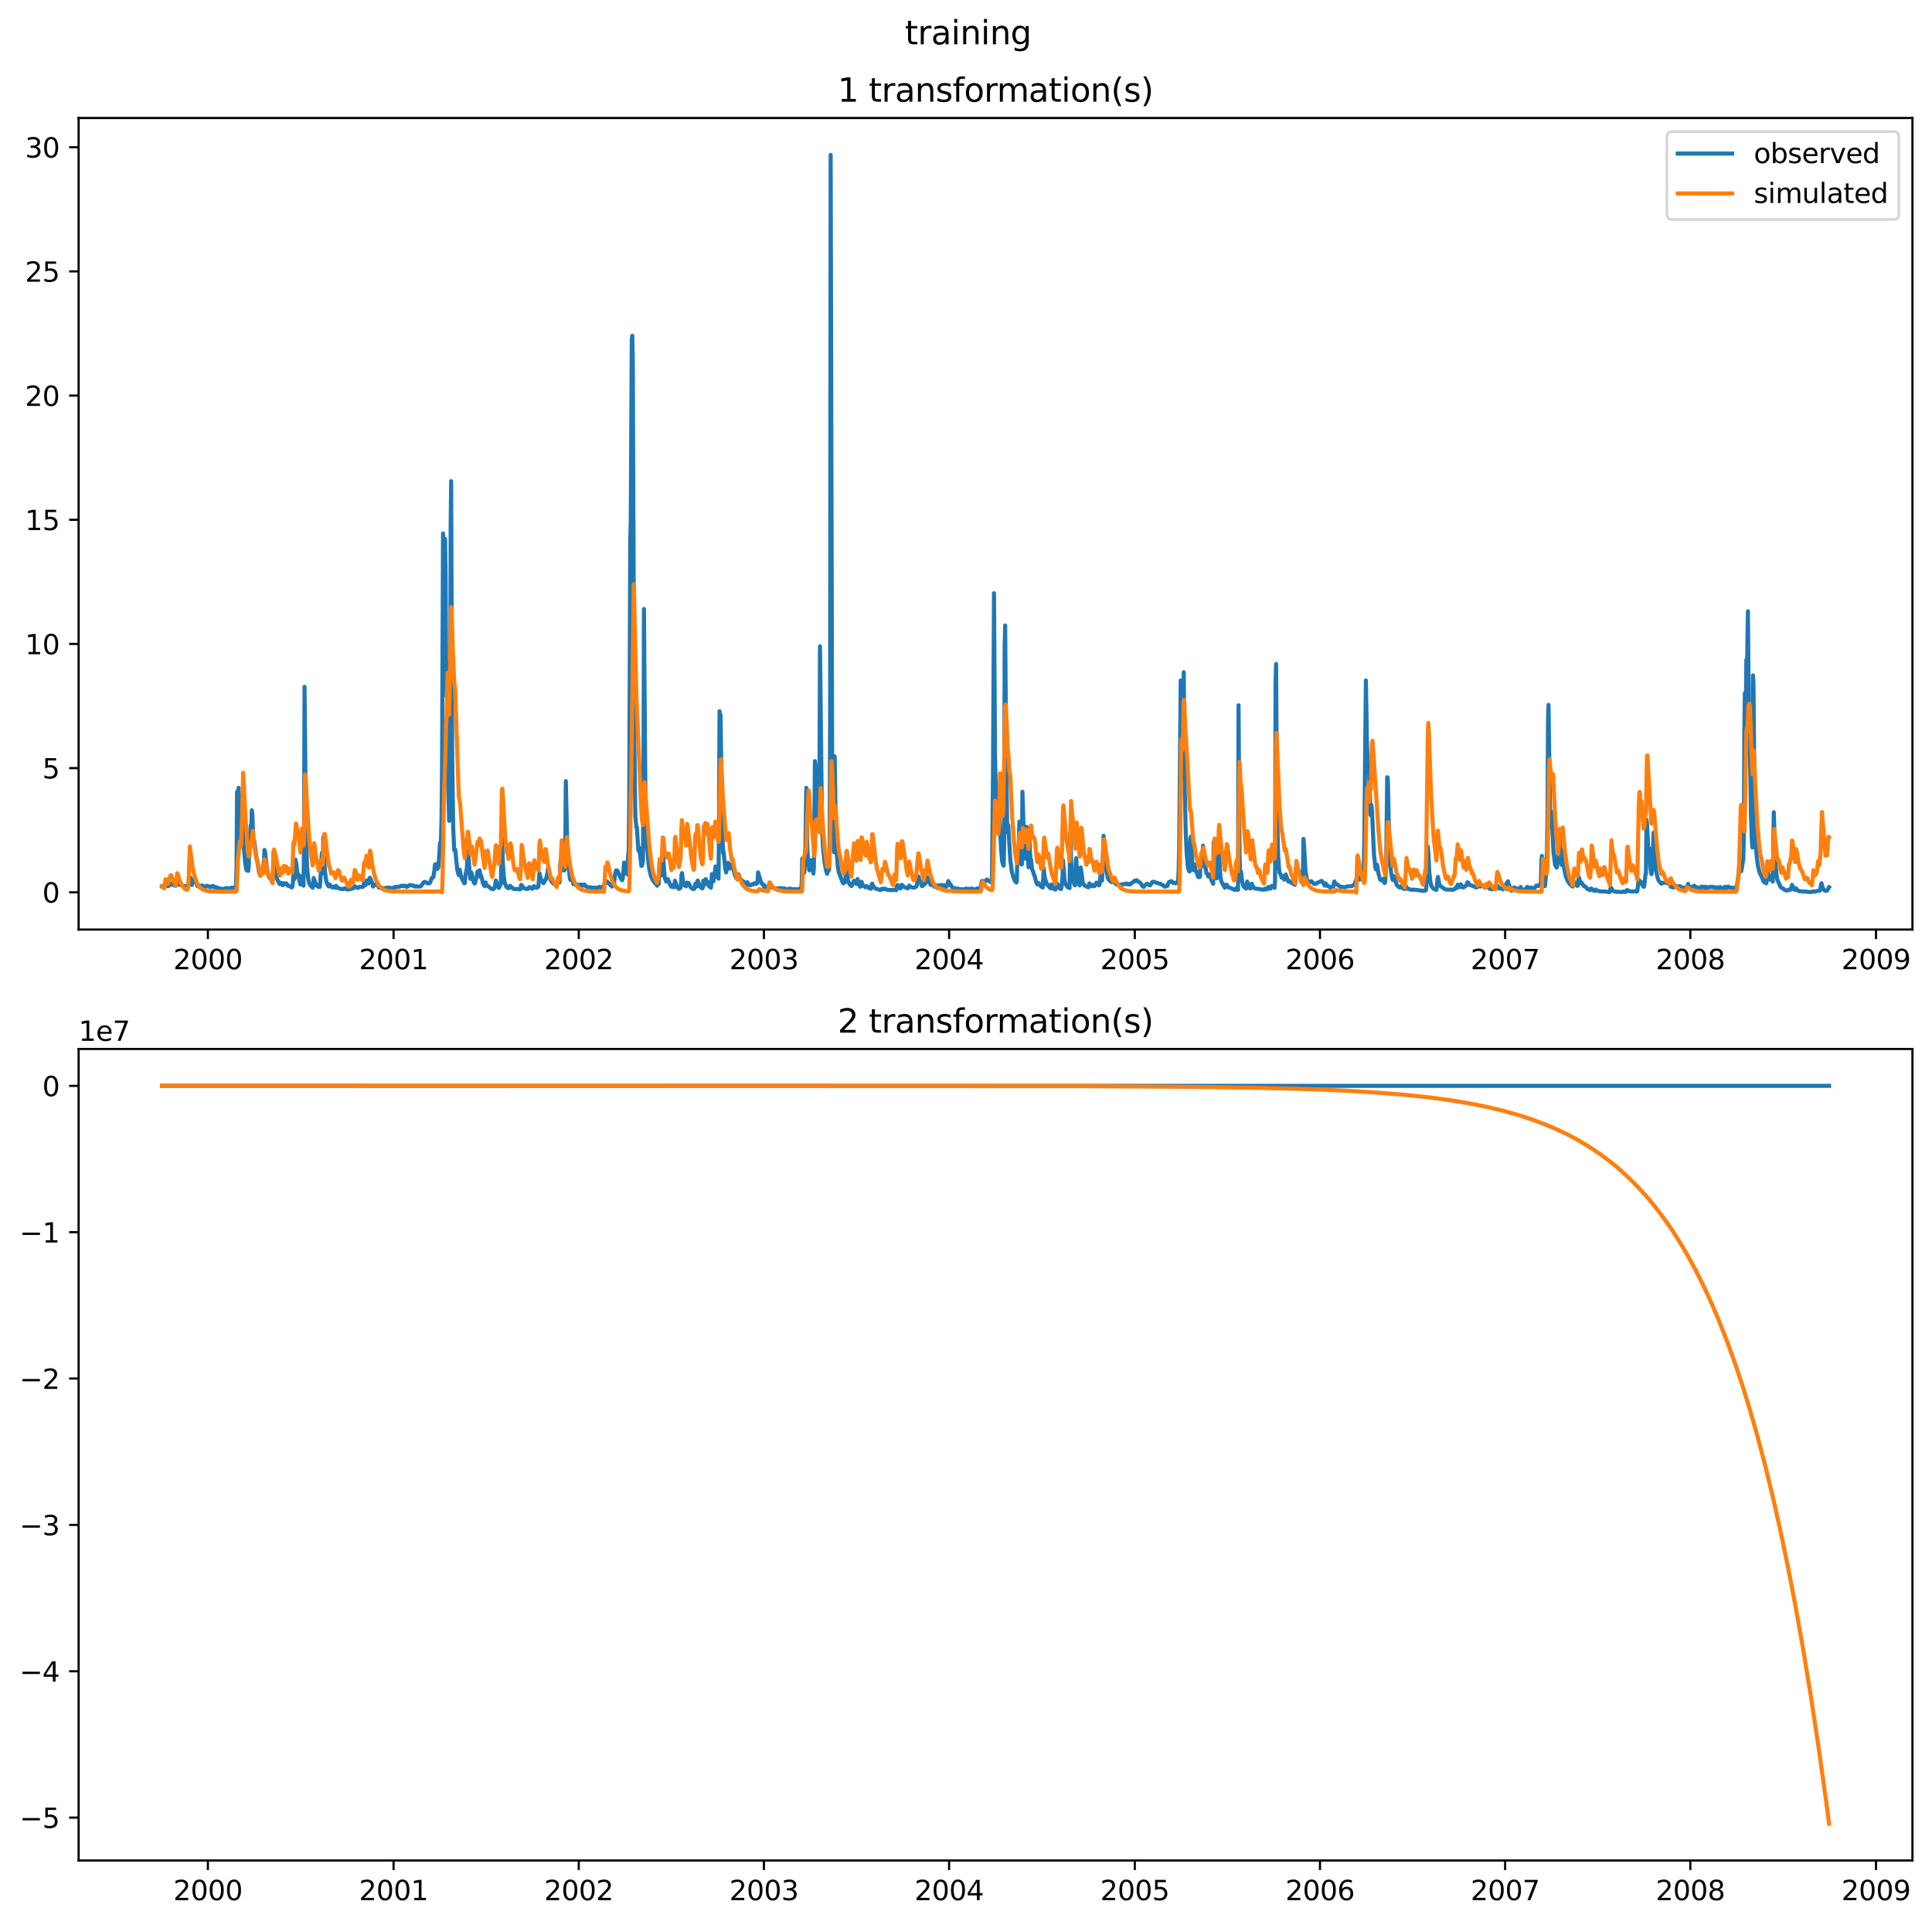 <?xml version="1.0" encoding="utf-8" standalone="no"?>
<!DOCTYPE svg PUBLIC "-//W3C//DTD SVG 1.1//EN"
  "http://www.w3.org/Graphics/SVG/1.1/DTD/svg11.dtd">
<svg xmlns:xlink="http://www.w3.org/1999/xlink" width="711.221pt" height="708.798pt" viewBox="0 0 711.221 708.798" xmlns="http://www.w3.org/2000/svg" version="1.1">
 <defs>
  <style type="text/css">*{stroke-linejoin: round; stroke-linecap: butt}</style>
 </defs>
 <g id="figure_1">
  <g id="patch_1">
   <path d="M 0 708.798 
L 711.221 708.798 
L 711.221 0 
L 0 0 
z
" style="fill: #ffffff"/>
  </g>
  <g id="axes_1">
   <g id="patch_2">
    <path d="M 28.942 342.2 
L 704.021 342.2 
L 704.021 43.44 
L 28.942 43.44 
z
" style="fill: #ffffff"/>
   </g>
   <g id="matplotlib.axis_1">
    <g id="xtick_1">
     <g id="line2d_1">
      <defs>
       <path id="m204d5d6862" d="M 0 0 
L 0 3.5 
" style="stroke: #000000; stroke-width: 0.8"/>
      </defs>
      <g>
       <use xlink:href="#m204d5d6862" x="76.53" y="342.2" style="stroke: #000000; stroke-width: 0.8"/>
      </g>
     </g>
     <g id="text_1">
      <!-- 2000 -->
      <g transform="translate(63.805 356.798) scale(0.1 -0.1)">
       <defs>
        <path id="DejaVuSans-32" d="M 1228 531 
L 3431 531 
L 3431 0 
L 469 0 
L 469 531 
Q 828 903 1448 1529 
Q 2069 2156 2228 2338 
Q 2531 2678 2651 2914 
Q 2772 3150 2772 3378 
Q 2772 3750 2511 3984 
Q 2250 4219 1831 4219 
Q 1534 4219 1204 4116 
Q 875 4013 500 3803 
L 500 4441 
Q 881 4594 1212 4672 
Q 1544 4750 1819 4750 
Q 2544 4750 2975 4387 
Q 3406 4025 3406 3419 
Q 3406 3131 3298 2873 
Q 3191 2616 2906 2266 
Q 2828 2175 2409 1742 
Q 1991 1309 1228 531 
z
" transform="scale(0.016)"/>
        <path id="DejaVuSans-30" d="M 2034 4250 
Q 1547 4250 1301 3770 
Q 1056 3291 1056 2328 
Q 1056 1369 1301 889 
Q 1547 409 2034 409 
Q 2525 409 2770 889 
Q 3016 1369 3016 2328 
Q 3016 3291 2770 3770 
Q 2525 4250 2034 4250 
z
M 2034 4750 
Q 2819 4750 3233 4129 
Q 3647 3509 3647 2328 
Q 3647 1150 3233 529 
Q 2819 -91 2034 -91 
Q 1250 -91 836 529 
Q 422 1150 422 2328 
Q 422 3509 836 4129 
Q 1250 4750 2034 4750 
z
" transform="scale(0.016)"/>
       </defs>
       <use xlink:href="#DejaVuSans-32"/>
       <use xlink:href="#DejaVuSans-30" x="63.623"/>
       <use xlink:href="#DejaVuSans-30" x="127.246"/>
       <use xlink:href="#DejaVuSans-30" x="190.869"/>
      </g>
     </g>
    </g>
    <g id="xtick_2">
     <g id="line2d_2">
      <g>
       <use xlink:href="#m204d5d6862" x="144.886" y="342.2" style="stroke: #000000; stroke-width: 0.8"/>
      </g>
     </g>
     <g id="text_2">
      <!-- 2001 -->
      <g transform="translate(132.161 356.798) scale(0.1 -0.1)">
       <defs>
        <path id="DejaVuSans-31" d="M 794 531 
L 1825 531 
L 1825 4091 
L 703 3866 
L 703 4441 
L 1819 4666 
L 2450 4666 
L 2450 531 
L 3481 531 
L 3481 0 
L 794 0 
L 794 531 
z
" transform="scale(0.016)"/>
       </defs>
       <use xlink:href="#DejaVuSans-32"/>
       <use xlink:href="#DejaVuSans-30" x="63.623"/>
       <use xlink:href="#DejaVuSans-30" x="127.246"/>
       <use xlink:href="#DejaVuSans-31" x="190.869"/>
      </g>
     </g>
    </g>
    <g id="xtick_3">
     <g id="line2d_3">
      <g>
       <use xlink:href="#m204d5d6862" x="213.055" y="342.2" style="stroke: #000000; stroke-width: 0.8"/>
      </g>
     </g>
     <g id="text_3">
      <!-- 2002 -->
      <g transform="translate(200.33 356.798) scale(0.1 -0.1)">
       <use xlink:href="#DejaVuSans-32"/>
       <use xlink:href="#DejaVuSans-30" x="63.623"/>
       <use xlink:href="#DejaVuSans-30" x="127.246"/>
       <use xlink:href="#DejaVuSans-32" x="190.869"/>
      </g>
     </g>
    </g>
    <g id="xtick_4">
     <g id="line2d_4">
      <g>
       <use xlink:href="#m204d5d6862" x="281.224" y="342.2" style="stroke: #000000; stroke-width: 0.8"/>
      </g>
     </g>
     <g id="text_4">
      <!-- 2003 -->
      <g transform="translate(268.499 356.798) scale(0.1 -0.1)">
       <defs>
        <path id="DejaVuSans-33" d="M 2597 2516 
Q 3050 2419 3304 2112 
Q 3559 1806 3559 1356 
Q 3559 666 3084 287 
Q 2609 -91 1734 -91 
Q 1441 -91 1130 -33 
Q 819 25 488 141 
L 488 750 
Q 750 597 1062 519 
Q 1375 441 1716 441 
Q 2309 441 2620 675 
Q 2931 909 2931 1356 
Q 2931 1769 2642 2001 
Q 2353 2234 1838 2234 
L 1294 2234 
L 1294 2753 
L 1863 2753 
Q 2328 2753 2575 2939 
Q 2822 3125 2822 3475 
Q 2822 3834 2567 4026 
Q 2313 4219 1838 4219 
Q 1578 4219 1281 4162 
Q 984 4106 628 3988 
L 628 4550 
Q 988 4650 1302 4700 
Q 1616 4750 1894 4750 
Q 2613 4750 3031 4423 
Q 3450 4097 3450 3541 
Q 3450 3153 3228 2886 
Q 3006 2619 2597 2516 
z
" transform="scale(0.016)"/>
       </defs>
       <use xlink:href="#DejaVuSans-32"/>
       <use xlink:href="#DejaVuSans-30" x="63.623"/>
       <use xlink:href="#DejaVuSans-30" x="127.246"/>
       <use xlink:href="#DejaVuSans-33" x="190.869"/>
      </g>
     </g>
    </g>
    <g id="xtick_5">
     <g id="line2d_5">
      <g>
       <use xlink:href="#m204d5d6862" x="349.393" y="342.2" style="stroke: #000000; stroke-width: 0.8"/>
      </g>
     </g>
     <g id="text_5">
      <!-- 2004 -->
      <g transform="translate(336.668 356.798) scale(0.1 -0.1)">
       <defs>
        <path id="DejaVuSans-34" d="M 2419 4116 
L 825 1625 
L 2419 1625 
L 2419 4116 
z
M 2253 4666 
L 3047 4666 
L 3047 1625 
L 3713 1625 
L 3713 1100 
L 3047 1100 
L 3047 0 
L 2419 0 
L 2419 1100 
L 313 1100 
L 313 1709 
L 2253 4666 
z
" transform="scale(0.016)"/>
       </defs>
       <use xlink:href="#DejaVuSans-32"/>
       <use xlink:href="#DejaVuSans-30" x="63.623"/>
       <use xlink:href="#DejaVuSans-30" x="127.246"/>
       <use xlink:href="#DejaVuSans-34" x="190.869"/>
      </g>
     </g>
    </g>
    <g id="xtick_6">
     <g id="line2d_6">
      <g>
       <use xlink:href="#m204d5d6862" x="417.749" y="342.2" style="stroke: #000000; stroke-width: 0.8"/>
      </g>
     </g>
     <g id="text_6">
      <!-- 2005 -->
      <g transform="translate(405.024 356.798) scale(0.1 -0.1)">
       <defs>
        <path id="DejaVuSans-35" d="M 691 4666 
L 3169 4666 
L 3169 4134 
L 1269 4134 
L 1269 2991 
Q 1406 3038 1543 3061 
Q 1681 3084 1819 3084 
Q 2600 3084 3056 2656 
Q 3513 2228 3513 1497 
Q 3513 744 3044 326 
Q 2575 -91 1722 -91 
Q 1428 -91 1123 -41 
Q 819 9 494 109 
L 494 744 
Q 775 591 1075 516 
Q 1375 441 1709 441 
Q 2250 441 2565 725 
Q 2881 1009 2881 1497 
Q 2881 1984 2565 2268 
Q 2250 2553 1709 2553 
Q 1456 2553 1204 2497 
Q 953 2441 691 2322 
L 691 4666 
z
" transform="scale(0.016)"/>
       </defs>
       <use xlink:href="#DejaVuSans-32"/>
       <use xlink:href="#DejaVuSans-30" x="63.623"/>
       <use xlink:href="#DejaVuSans-30" x="127.246"/>
       <use xlink:href="#DejaVuSans-35" x="190.869"/>
      </g>
     </g>
    </g>
    <g id="xtick_7">
     <g id="line2d_7">
      <g>
       <use xlink:href="#m204d5d6862" x="485.918" y="342.2" style="stroke: #000000; stroke-width: 0.8"/>
      </g>
     </g>
     <g id="text_7">
      <!-- 2006 -->
      <g transform="translate(473.193 356.798) scale(0.1 -0.1)">
       <defs>
        <path id="DejaVuSans-36" d="M 2113 2584 
Q 1688 2584 1439 2293 
Q 1191 2003 1191 1497 
Q 1191 994 1439 701 
Q 1688 409 2113 409 
Q 2538 409 2786 701 
Q 3034 994 3034 1497 
Q 3034 2003 2786 2293 
Q 2538 2584 2113 2584 
z
M 3366 4563 
L 3366 3988 
Q 3128 4100 2886 4159 
Q 2644 4219 2406 4219 
Q 1781 4219 1451 3797 
Q 1122 3375 1075 2522 
Q 1259 2794 1537 2939 
Q 1816 3084 2150 3084 
Q 2853 3084 3261 2657 
Q 3669 2231 3669 1497 
Q 3669 778 3244 343 
Q 2819 -91 2113 -91 
Q 1303 -91 875 529 
Q 447 1150 447 2328 
Q 447 3434 972 4092 
Q 1497 4750 2381 4750 
Q 2619 4750 2861 4703 
Q 3103 4656 3366 4563 
z
" transform="scale(0.016)"/>
       </defs>
       <use xlink:href="#DejaVuSans-32"/>
       <use xlink:href="#DejaVuSans-30" x="63.623"/>
       <use xlink:href="#DejaVuSans-30" x="127.246"/>
       <use xlink:href="#DejaVuSans-36" x="190.869"/>
      </g>
     </g>
    </g>
    <g id="xtick_8">
     <g id="line2d_8">
      <g>
       <use xlink:href="#m204d5d6862" x="554.087" y="342.2" style="stroke: #000000; stroke-width: 0.8"/>
      </g>
     </g>
     <g id="text_8">
      <!-- 2007 -->
      <g transform="translate(541.362 356.798) scale(0.1 -0.1)">
       <defs>
        <path id="DejaVuSans-37" d="M 525 4666 
L 3525 4666 
L 3525 4397 
L 1831 0 
L 1172 0 
L 2766 4134 
L 525 4134 
L 525 4666 
z
" transform="scale(0.016)"/>
       </defs>
       <use xlink:href="#DejaVuSans-32"/>
       <use xlink:href="#DejaVuSans-30" x="63.623"/>
       <use xlink:href="#DejaVuSans-30" x="127.246"/>
       <use xlink:href="#DejaVuSans-37" x="190.869"/>
      </g>
     </g>
    </g>
    <g id="xtick_9">
     <g id="line2d_9">
      <g>
       <use xlink:href="#m204d5d6862" x="622.256" y="342.2" style="stroke: #000000; stroke-width: 0.8"/>
      </g>
     </g>
     <g id="text_9">
      <!-- 2008 -->
      <g transform="translate(609.531 356.798) scale(0.1 -0.1)">
       <defs>
        <path id="DejaVuSans-38" d="M 2034 2216 
Q 1584 2216 1326 1975 
Q 1069 1734 1069 1313 
Q 1069 891 1326 650 
Q 1584 409 2034 409 
Q 2484 409 2743 651 
Q 3003 894 3003 1313 
Q 3003 1734 2745 1975 
Q 2488 2216 2034 2216 
z
M 1403 2484 
Q 997 2584 770 2862 
Q 544 3141 544 3541 
Q 544 4100 942 4425 
Q 1341 4750 2034 4750 
Q 2731 4750 3128 4425 
Q 3525 4100 3525 3541 
Q 3525 3141 3298 2862 
Q 3072 2584 2669 2484 
Q 3125 2378 3379 2068 
Q 3634 1759 3634 1313 
Q 3634 634 3220 271 
Q 2806 -91 2034 -91 
Q 1263 -91 848 271 
Q 434 634 434 1313 
Q 434 1759 690 2068 
Q 947 2378 1403 2484 
z
M 1172 3481 
Q 1172 3119 1398 2916 
Q 1625 2713 2034 2713 
Q 2441 2713 2670 2916 
Q 2900 3119 2900 3481 
Q 2900 3844 2670 4047 
Q 2441 4250 2034 4250 
Q 1625 4250 1398 4047 
Q 1172 3844 1172 3481 
z
" transform="scale(0.016)"/>
       </defs>
       <use xlink:href="#DejaVuSans-32"/>
       <use xlink:href="#DejaVuSans-30" x="63.623"/>
       <use xlink:href="#DejaVuSans-30" x="127.246"/>
       <use xlink:href="#DejaVuSans-38" x="190.869"/>
      </g>
     </g>
    </g>
    <g id="xtick_10">
     <g id="line2d_10">
      <g>
       <use xlink:href="#m204d5d6862" x="690.612" y="342.2" style="stroke: #000000; stroke-width: 0.8"/>
      </g>
     </g>
     <g id="text_10">
      <!-- 2009 -->
      <g transform="translate(677.887 356.798) scale(0.1 -0.1)">
       <defs>
        <path id="DejaVuSans-39" d="M 703 97 
L 703 672 
Q 941 559 1184 500 
Q 1428 441 1663 441 
Q 2288 441 2617 861 
Q 2947 1281 2994 2138 
Q 2813 1869 2534 1725 
Q 2256 1581 1919 1581 
Q 1219 1581 811 2004 
Q 403 2428 403 3163 
Q 403 3881 828 4315 
Q 1253 4750 1959 4750 
Q 2769 4750 3195 4129 
Q 3622 3509 3622 2328 
Q 3622 1225 3098 567 
Q 2575 -91 1691 -91 
Q 1453 -91 1209 -44 
Q 966 3 703 97 
z
M 1959 2075 
Q 2384 2075 2632 2365 
Q 2881 2656 2881 3163 
Q 2881 3666 2632 3958 
Q 2384 4250 1959 4250 
Q 1534 4250 1286 3958 
Q 1038 3666 1038 3163 
Q 1038 2656 1286 2365 
Q 1534 2075 1959 2075 
z
" transform="scale(0.016)"/>
       </defs>
       <use xlink:href="#DejaVuSans-32"/>
       <use xlink:href="#DejaVuSans-30" x="63.623"/>
       <use xlink:href="#DejaVuSans-30" x="127.246"/>
       <use xlink:href="#DejaVuSans-39" x="190.869"/>
      </g>
     </g>
    </g>
   </g>
   <g id="matplotlib.axis_2">
    <g id="ytick_1">
     <g id="line2d_11">
      <defs>
       <path id="m42cca810da" d="M 0 0 
L -3.5 0 
" style="stroke: #000000; stroke-width: 0.8"/>
      </defs>
      <g>
       <use xlink:href="#m42cca810da" x="28.942" y="328.485" style="stroke: #000000; stroke-width: 0.8"/>
      </g>
     </g>
     <g id="text_11">
      <!-- 0 -->
      <g transform="translate(15.58 332.284) scale(0.1 -0.1)">
       <use xlink:href="#DejaVuSans-30"/>
      </g>
     </g>
    </g>
    <g id="ytick_2">
     <g id="line2d_12">
      <g>
       <use xlink:href="#m42cca810da" x="28.942" y="282.771" style="stroke: #000000; stroke-width: 0.8"/>
      </g>
     </g>
     <g id="text_12">
      <!-- 5 -->
      <g transform="translate(15.58 286.57) scale(0.1 -0.1)">
       <use xlink:href="#DejaVuSans-35"/>
      </g>
     </g>
    </g>
    <g id="ytick_3">
     <g id="line2d_13">
      <g>
       <use xlink:href="#m42cca810da" x="28.942" y="237.057" style="stroke: #000000; stroke-width: 0.8"/>
      </g>
     </g>
     <g id="text_13">
      <!-- 10 -->
      <g transform="translate(9.217 240.856) scale(0.1 -0.1)">
       <use xlink:href="#DejaVuSans-31"/>
       <use xlink:href="#DejaVuSans-30" x="63.623"/>
      </g>
     </g>
    </g>
    <g id="ytick_4">
     <g id="line2d_14">
      <g>
       <use xlink:href="#m42cca810da" x="28.942" y="191.343" style="stroke: #000000; stroke-width: 0.8"/>
      </g>
     </g>
     <g id="text_14">
      <!-- 15 -->
      <g transform="translate(9.217 195.142) scale(0.1 -0.1)">
       <use xlink:href="#DejaVuSans-31"/>
       <use xlink:href="#DejaVuSans-35" x="63.623"/>
      </g>
     </g>
    </g>
    <g id="ytick_5">
     <g id="line2d_15">
      <g>
       <use xlink:href="#m42cca810da" x="28.942" y="145.629" style="stroke: #000000; stroke-width: 0.8"/>
      </g>
     </g>
     <g id="text_15">
      <!-- 20 -->
      <g transform="translate(9.217 149.428) scale(0.1 -0.1)">
       <use xlink:href="#DejaVuSans-32"/>
       <use xlink:href="#DejaVuSans-30" x="63.623"/>
      </g>
     </g>
    </g>
    <g id="ytick_6">
     <g id="line2d_16">
      <g>
       <use xlink:href="#m42cca810da" x="28.942" y="99.915" style="stroke: #000000; stroke-width: 0.8"/>
      </g>
     </g>
     <g id="text_16">
      <!-- 25 -->
      <g transform="translate(9.217 103.714) scale(0.1 -0.1)">
       <use xlink:href="#DejaVuSans-32"/>
       <use xlink:href="#DejaVuSans-35" x="63.623"/>
      </g>
     </g>
    </g>
    <g id="ytick_7">
     <g id="line2d_17">
      <g>
       <use xlink:href="#m42cca810da" x="28.942" y="54.201" style="stroke: #000000; stroke-width: 0.8"/>
      </g>
     </g>
     <g id="text_17">
      <!-- 30 -->
      <g transform="translate(9.217 58) scale(0.1 -0.1)">
       <use xlink:href="#DejaVuSans-33"/>
       <use xlink:href="#DejaVuSans-30" x="63.623"/>
      </g>
     </g>
    </g>
   </g>
   <g id="line2d_18">
    <path d="M 59.628 326.344 
L 60.561 326.474 
L 61.122 325.866 
L 61.869 326.242 
L 62.056 326.156 
L 62.429 325.836 
L 62.803 325.634 
L 63.176 325.302 
L 63.363 325.345 
L 63.923 325.895 
L 64.67 326.069 
L 64.857 325.91 
L 65.044 325.113 
L 65.231 324.823 
L 65.417 324.94 
L 65.978 325.664 
L 66.351 325.836 
L 66.538 325.707 
L 67.098 326.039 
L 68.219 326.271 
L 69.153 326.242 
L 69.339 325.721 
L 69.526 324.028 
L 69.713 323.478 
L 69.9 323.405 
L 70.086 323.03 
L 70.273 323.362 
L 70.647 325.779 
L 70.833 324.448 
L 71.02 324.23 
L 71.581 324.766 
L 71.954 324.766 
L 72.141 324.477 
L 72.701 326.213 
L 72.888 325.779 
L 73.075 325.923 
L 73.635 326.647 
L 73.822 326.792 
L 74.008 326.647 
L 74.382 325.923 
L 74.756 326.792 
L 75.129 326.792 
L 75.503 326.358 
L 75.689 326.213 
L 75.876 326.358 
L 76.25 326.069 
L 76.436 326.213 
L 76.623 326.213 
L 76.81 326.358 
L 77.183 326.358 
L 77.557 326.647 
L 78.117 326.213 
L 78.491 326.213 
L 78.678 326.358 
L 78.864 326.647 
L 79.051 326.503 
L 79.238 326.503 
L 79.611 326.792 
L 79.798 326.647 
L 80.358 327.082 
L 80.545 327.082 
L 80.732 326.937 
L 81.106 327.226 
L 82.6 327.226 
L 82.786 327.082 
L 83.16 327.082 
L 83.347 326.937 
L 83.907 326.937 
L 84.094 327.082 
L 84.281 327.082 
L 84.467 327.371 
L 85.214 326.792 
L 86.522 326.792 
L 86.708 326.647 
L 86.895 325.923 
L 87.082 318.977 
L 87.269 291.479 
L 87.456 298.715 
L 87.642 297.268 
L 87.829 290.031 
L 88.016 297.268 
L 88.203 292.492 
L 88.389 306.965 
L 88.576 310.148 
L 88.763 310.148 
L 88.95 308.701 
L 89.323 302.478 
L 89.697 311.74 
L 89.883 313.187 
L 90.257 317.529 
L 90.631 319.845 
L 90.817 320.424 
L 91.191 319.223 
L 91.378 320.612 
L 91.564 318.601 
L 91.938 306.965 
L 92.125 306.241 
L 92.311 303.925 
L 92.498 306.096 
L 92.685 298.281 
L 92.872 299.294 
L 93.245 308.845 
L 93.619 309.714 
L 94.179 314.056 
L 94.553 316.632 
L 94.739 316.951 
L 95.113 319.686 
L 95.486 321.582 
L 95.86 322.161 
L 96.233 321.582 
L 96.794 319.845 
L 97.167 316.936 
L 97.354 312.898 
L 97.541 313.333 
L 97.914 316.69 
L 98.288 319.845 
L 98.848 322.407 
L 99.035 322.928 
L 99.222 323.102 
L 99.408 323.058 
L 100.342 324.867 
L 100.716 313.622 
L 101.089 320.048 
L 101.463 321.409 
L 102.023 323.651 
L 102.77 325.2 
L 102.957 325.461 
L 103.144 325.461 
L 103.33 324.983 
L 103.517 325.07 
L 104.078 325.88 
L 104.264 325.677 
L 104.451 325.128 
L 105.011 325.504 
L 105.385 325.185 
L 105.945 326.025 
L 106.132 326.141 
L 106.319 326.097 
L 107.439 326.677 
L 107.626 326.517 
L 107.813 324.954 
L 108 321.756 
L 108.373 323.637 
L 108.56 322.797 
L 108.747 316.386 
L 109.12 318.239 
L 109.494 321.915 
L 109.68 322.711 
L 109.867 321.915 
L 110.241 324.303 
L 110.614 325.62 
L 110.988 322.595 
L 111.361 325.084 
L 111.735 326.039 
L 111.922 311.885 
L 112.108 252.837 
L 112.669 307.832 
L 113.042 319.165 
L 113.416 323.073 
L 113.789 324.954 
L 114.163 325.823 
L 115.097 326.836 
L 115.283 326.358 
L 115.47 323.217 
L 116.404 325.982 
L 116.591 325.605 
L 116.964 326.271 
L 117.151 326.474 
L 117.525 326.517 
L 117.711 326.546 
L 117.898 324.94 
L 118.458 314.056 
L 118.645 313.912 
L 118.832 321.538 
L 119.019 308.122 
L 119.579 320.149 
L 119.953 323.536 
L 120.326 325.113 
L 120.886 326.213 
L 121.073 326.315 
L 121.26 325.591 
L 121.447 325.677 
L 121.82 326.372 
L 122.38 326.705 
L 122.567 326.677 
L 122.754 326.431 
L 122.941 326.431 
L 123.501 326.836 
L 123.688 326.112 
L 123.875 326.257 
L 124.061 326.764 
L 124.435 326.908 
L 124.808 327.009 
L 125.369 327.226 
L 126.116 327.298 
L 126.676 327.197 
L 126.863 326.995 
L 127.797 327.457 
L 128.73 327.371 
L 129.104 327.226 
L 130.038 327.009 
L 130.598 326.228 
L 131.532 326.836 
L 131.719 326.908 
L 132.092 326.633 
L 132.279 326.488 
L 133.586 326.517 
L 133.773 326.141 
L 133.96 325.215 
L 134.147 325.185 
L 134.52 325.866 
L 134.707 325.403 
L 134.894 324.216 
L 135.08 324.115 
L 135.454 325.026 
L 135.641 325.229 
L 135.828 324.954 
L 136.014 323.376 
L 136.201 323.102 
L 136.575 323.97 
L 136.948 324.91 
L 137.135 325.345 
L 137.322 326.358 
L 137.882 325.634 
L 138.069 325.634 
L 138.255 325.779 
L 138.816 325.345 
L 139.003 325.345 
L 139.189 325.49 
L 139.376 326.647 
L 139.563 326.792 
L 139.75 326.647 
L 140.123 326.937 
L 140.31 326.792 
L 140.497 326.792 
L 140.683 326.937 
L 140.87 326.937 
L 141.057 327.082 
L 141.804 327.082 
L 142.178 326.792 
L 143.485 326.792 
L 143.672 326.937 
L 144.419 326.937 
L 144.605 326.792 
L 144.979 326.792 
L 145.166 326.647 
L 145.539 326.647 
L 145.726 326.503 
L 146.847 326.503 
L 147.033 326.358 
L 147.22 326.358 
L 147.407 326.213 
L 147.594 326.213 
L 147.78 326.069 
L 147.967 326.069 
L 148.154 326.213 
L 148.341 326.069 
L 148.528 326.213 
L 148.901 326.213 
L 149.088 326.069 
L 149.275 326.069 
L 149.648 326.503 
L 149.835 326.503 
L 150.395 326.069 
L 150.582 326.069 
L 150.955 325.779 
L 151.142 325.923 
L 151.703 325.923 
L 151.889 326.069 
L 152.263 326.069 
L 152.636 326.358 
L 152.823 326.358 
L 153.01 326.213 
L 153.197 326.213 
L 153.383 326.358 
L 154.691 326.358 
L 155.064 326.069 
L 155.998 324.766 
L 156.185 324.766 
L 156.372 324.621 
L 156.558 324.766 
L 156.745 324.766 
L 157.119 325.056 
L 157.305 325.056 
L 157.492 325.2 
L 158.053 325.2 
L 158.239 325.056 
L 158.986 323.174 
L 159.173 323.174 
L 159.547 322.884 
L 159.92 320.424 
L 160.107 318.398 
L 160.294 318.108 
L 160.48 318.398 
L 161.041 319.845 
L 161.227 319.555 
L 161.414 318.688 
L 161.601 316.661 
L 161.975 310.293 
L 162.161 311.74 
L 162.348 308.845 
L 162.535 301.61 
L 162.722 284.242 
L 163.095 196.393 
L 163.469 248.205 
L 163.655 243.429 
L 163.842 198.419 
L 164.029 211.155 
L 164.216 244.587 
L 164.402 256.31 
L 164.589 243.863 
L 164.963 288.15 
L 165.336 302.189 
L 165.523 298.86 
L 165.71 286.992 
L 165.897 194.367 
L 166.083 177.144 
L 166.457 278.164 
L 166.83 304.504 
L 167.204 313.043 
L 167.391 313.043 
L 167.577 312.753 
L 168.325 320.178 
L 168.698 321.582 
L 168.885 322.161 
L 169.258 320.178 
L 169.632 322.335 
L 170.005 323.405 
L 170.939 325.185 
L 171.126 325.056 
L 171.313 322.363 
L 171.873 319.671 
L 172.247 312.174 
L 172.994 322.479 
L 173.18 323.522 
L 173.367 323.564 
L 173.554 321.206 
L 173.741 321.915 
L 174.114 323.897 
L 174.488 324.969 
L 174.675 325.243 
L 174.861 325.157 
L 175.235 323.463 
L 175.422 323.246 
L 175.795 320.815 
L 175.982 321.394 
L 176.169 320.916 
L 176.355 322.117 
L 176.542 320.381 
L 176.916 322.841 
L 177.102 322.306 
L 177.85 325.33 
L 178.41 326.228 
L 178.597 325.185 
L 178.783 324.867 
L 178.97 325.692 
L 179.157 325.953 
L 179.344 325.953 
L 180.651 327.052 
L 181.211 327.284 
L 181.585 327.328 
L 181.958 326.98 
L 182.145 326.734 
L 182.519 324.13 
L 183.639 326.879 
L 184.386 325.461 
L 184.76 308.122 
L 185.133 318.152 
L 185.507 323.102 
L 185.88 325.157 
L 186.441 326.546 
L 186.627 326.72 
L 186.814 326.72 
L 187.188 327.024 
L 187.375 326.864 
L 187.748 326.112 
L 188.122 326.387 
L 188.495 326.85 
L 189.055 327.255 
L 189.802 327.298 
L 190.363 327.255 
L 191.297 327.444 
L 191.483 327.415 
L 191.67 326.836 
L 191.857 325.779 
L 192.044 325.851 
L 192.604 326.807 
L 193.164 327.125 
L 193.725 327.197 
L 194.285 327.255 
L 194.845 326.604 
L 195.032 326.59 
L 195.405 326.937 
L 195.779 327.111 
L 195.966 327.154 
L 196.152 327.082 
L 196.526 326.213 
L 196.713 326.285 
L 197.273 326.792 
L 197.647 326.807 
L 198.02 326.575 
L 198.207 326.358 
L 198.58 321.422 
L 199.141 323.941 
L 199.514 324.245 
L 199.888 324.983 
L 200.075 325.143 
L 200.448 324.592 
L 200.635 323.912 
L 200.822 323.71 
L 201.008 323.681 
L 201.569 321.292 
L 201.755 319.527 
L 201.942 319.396 
L 202.502 323.304 
L 202.876 324.259 
L 203.623 325.171 
L 203.997 325.49 
L 204.557 325.649 
L 204.93 325.751 
L 205.491 324.317 
L 205.864 324.925 
L 206.051 324.563 
L 206.238 318.572 
L 206.425 316.516 
L 206.985 318.977 
L 207.172 319.411 
L 207.358 319.411 
L 207.545 320.424 
L 207.732 320.424 
L 207.919 319.715 
L 208.105 311.451 
L 208.292 287.571 
L 208.852 313.187 
L 209.039 314.635 
L 209.226 318.977 
L 209.6 321.582 
L 209.786 323.319 
L 209.973 323.897 
L 210.16 323.753 
L 210.347 323.319 
L 210.72 324.043 
L 211.094 325.49 
L 211.467 325.2 
L 211.654 325.634 
L 211.841 325.779 
L 212.027 325.779 
L 212.214 325.634 
L 212.588 325.634 
L 212.961 325.923 
L 213.148 325.923 
L 213.335 325.779 
L 213.522 325.779 
L 213.708 325.634 
L 214.082 325.634 
L 214.455 326.069 
L 215.016 325.634 
L 215.202 325.634 
L 215.576 326.213 
L 215.763 326.213 
L 216.51 326.792 
L 216.697 326.647 
L 217.444 326.647 
L 217.63 326.792 
L 219.125 326.792 
L 219.311 326.937 
L 219.685 326.937 
L 219.872 326.792 
L 220.058 326.792 
L 220.245 326.647 
L 220.432 326.647 
L 220.619 326.503 
L 220.805 326.647 
L 221.366 326.647 
L 221.552 326.503 
L 222.113 326.503 
L 222.673 324.91 
L 223.233 324.477 
L 223.42 324.477 
L 223.98 325.2 
L 224.167 325.2 
L 224.354 325.345 
L 224.541 325.345 
L 224.727 325.923 
L 224.914 325.923 
L 225.101 326.069 
L 225.288 326.358 
L 225.661 326.069 
L 226.035 325.345 
L 226.408 321.871 
L 226.782 320.424 
L 226.969 321.003 
L 227.155 320.424 
L 227.716 321.437 
L 228.276 322.884 
L 229.023 324.043 
L 229.21 323.608 
L 229.397 321.871 
L 229.77 317.529 
L 230.144 319.701 
L 230.704 321.582 
L 230.891 321.871 
L 231.077 320.424 
L 231.264 314.635 
L 231.451 313.187 
L 231.638 295.821 
L 232.011 198.853 
L 232.198 191.617 
L 232.572 125.042 
L 232.758 123.595 
L 232.945 132.279 
L 233.505 273.098 
L 233.879 300.451 
L 234.252 304.504 
L 234.439 304.504 
L 234.999 313.043 
L 235.186 313.333 
L 235.373 312.174 
L 235.747 315.662 
L 236.12 318.76 
L 236.307 318.701 
L 236.68 317.124 
L 236.867 291.044 
L 237.054 224.18 
L 237.614 295.965 
L 238.174 311.451 
L 238.735 317.949 
L 239.108 320.409 
L 239.669 322.581 
L 240.229 323.883 
L 240.602 324.433 
L 241.91 326.054 
L 242.283 325.2 
L 242.47 325.446 
L 242.844 316.821 
L 243.404 322.306 
L 243.591 321.929 
L 243.964 313.477 
L 244.711 323.159 
L 245.272 324.549 
L 245.458 324.505 
L 245.832 323.637 
L 246.205 324.462 
L 246.766 325.88 
L 247.139 326.474 
L 247.513 325.895 
L 247.699 326.025 
L 248.073 326.647 
L 248.26 326.112 
L 248.447 324.216 
L 249.38 326.749 
L 249.941 327.241 
L 250.314 326.517 
L 250.501 326.893 
L 250.688 325.664 
L 250.874 322.074 
L 251.061 321.409 
L 251.435 324.433 
L 251.808 325.649 
L 251.995 325.938 
L 252.182 325.808 
L 252.555 326.3 
L 252.929 324.925 
L 253.116 325.345 
L 253.302 325.461 
L 253.489 325.056 
L 254.236 326.633 
L 254.797 327.111 
L 255.357 327.328 
L 255.544 327.212 
L 255.73 326.575 
L 255.917 325.403 
L 256.291 326.401 
L 256.477 326.329 
L 256.664 324.578 
L 256.851 324.143 
L 257.598 326.3 
L 257.972 326.677 
L 258.158 326.546 
L 258.345 326.937 
L 258.532 327.067 
L 258.719 326.749 
L 258.905 324.216 
L 259.279 325.779 
L 259.466 325.634 
L 259.652 323.825 
L 259.839 323.608 
L 260.026 324.462 
L 260.399 324.462 
L 260.773 325.779 
L 261.147 326.358 
L 261.707 326.777 
L 261.894 325.128 
L 262.08 321.799 
L 262.454 323.912 
L 262.641 324.462 
L 262.827 322.971 
L 263.014 322.74 
L 263.388 318.977 
L 263.948 322.797 
L 264.135 322.263 
L 264.322 322.523 
L 264.508 323.463 
L 264.695 303.202 
L 264.882 261.809 
L 265.069 273.677 
L 265.255 263.112 
L 265.816 304.215 
L 266.189 314.056 
L 266.376 313.622 
L 266.936 319.281 
L 267.31 321.191 
L 267.497 320.062 
L 267.683 317.747 
L 267.87 318.499 
L 268.057 317.631 
L 268.244 318.08 
L 268.617 319.773 
L 268.991 318.282 
L 269.364 319.483 
L 269.551 319.44 
L 269.738 318.875 
L 270.485 322.103 
L 271.045 323.276 
L 271.419 323.405 
L 271.605 323.087 
L 271.792 321.871 
L 271.979 322.016 
L 272.539 323.608 
L 272.726 323.753 
L 272.913 324.187 
L 273.099 324.332 
L 273.286 324.187 
L 273.473 324.477 
L 273.66 324.477 
L 274.407 325.056 
L 274.594 325.779 
L 274.78 325.779 
L 274.967 325.49 
L 275.154 324.766 
L 275.527 325.779 
L 275.901 325.779 
L 276.088 325.923 
L 276.274 325.923 
L 276.835 325.49 
L 277.022 325.49 
L 277.208 325.634 
L 277.395 325.49 
L 277.582 325.2 
L 278.142 325.2 
L 278.329 325.345 
L 278.516 325.345 
L 278.702 325.2 
L 278.889 324.187 
L 279.076 321.148 
L 280.01 324.332 
L 280.57 325.49 
L 280.757 325.634 
L 281.13 325.634 
L 281.317 326.503 
L 281.504 326.503 
L 281.691 326.358 
L 281.877 326.503 
L 282.064 326.503 
L 282.251 326.358 
L 282.624 326.358 
L 282.811 326.213 
L 283.371 326.647 
L 284.492 326.647 
L 285.052 327.082 
L 285.986 327.082 
L 286.173 327.226 
L 286.36 327.082 
L 286.733 327.082 
L 286.92 326.937 
L 287.48 326.937 
L 287.667 327.082 
L 288.788 327.082 
L 289.161 327.371 
L 290.282 327.371 
L 290.469 327.226 
L 290.655 327.226 
L 290.842 327.082 
L 291.216 327.371 
L 292.896 327.371 
L 293.083 327.516 
L 293.27 327.516 
L 293.457 327.371 
L 294.017 327.371 
L 294.204 327.226 
L 294.764 327.226 
L 294.951 327.082 
L 295.138 324.766 
L 295.324 316.082 
L 295.511 318.977 
L 295.885 320.714 
L 296.071 321.292 
L 296.258 318.977 
L 296.445 314.635 
L 296.819 290.031 
L 297.005 295.821 
L 297.192 311.74 
L 297.379 316.082 
L 297.939 320.424 
L 298.126 320.135 
L 298.313 316.661 
L 298.499 318.977 
L 298.686 319.266 
L 298.873 316.951 
L 299.246 320.424 
L 299.433 321.582 
L 299.62 319.281 
L 299.994 280.19 
L 300.18 281.782 
L 300.367 289.453 
L 300.554 288.294 
L 300.741 284.821 
L 301.114 299.584 
L 301.301 302.912 
L 301.488 298.57 
L 301.674 286.703 
L 301.861 237.929 
L 302.608 304.504 
L 302.982 312.174 
L 303.542 317.399 
L 304.102 320.569 
L 304.476 321.698 
L 304.849 320.12 
L 305.036 320.54 
L 305.223 320.062 
L 305.41 311.451 
L 305.596 262.678 
L 305.783 57.02 
L 306.344 282.795 
L 306.717 307.109 
L 306.904 311.885 
L 307.091 313.767 
L 307.277 278.453 
L 307.651 303.057 
L 308.024 314.2 
L 308.398 318.803 
L 308.771 321.104 
L 309.332 322.581 
L 310.079 324.578 
L 310.452 325.185 
L 311.013 324.882 
L 311.199 324.346 
L 311.386 318.195 
L 311.573 318.991 
L 311.946 322.754 
L 312.32 324.636 
L 312.88 325.62 
L 313.254 326.025 
L 313.441 326.184 
L 313.627 325.967 
L 314.374 324.216 
L 314.748 325.041 
L 314.935 324.997 
L 315.308 325.431 
L 315.495 324.751 
L 315.682 323.608 
L 316.429 326.126 
L 316.616 326.431 
L 316.802 326.358 
L 316.989 324.853 
L 317.176 324.607 
L 317.549 325.938 
L 317.923 326.184 
L 318.11 326.141 
L 318.483 326.618 
L 318.67 326.561 
L 319.044 326.213 
L 319.417 326.575 
L 319.791 326.879 
L 319.977 326.633 
L 320.351 327.139 
L 320.538 327.197 
L 320.724 327.009 
L 320.911 325.664 
L 321.098 325.302 
L 321.471 326.3 
L 322.219 327.052 
L 322.592 327.241 
L 322.966 327.298 
L 324.086 327.675 
L 324.273 327.617 
L 324.646 327.154 
L 325.02 327.342 
L 325.394 327.298 
L 325.58 327.125 
L 325.767 327.154 
L 326.141 327.385 
L 326.701 327.574 
L 327.821 327.66 
L 328.942 327.631 
L 329.316 327.501 
L 329.689 327.617 
L 329.876 327.733 
L 330.063 327.067 
L 330.249 325.967 
L 330.436 325.793 
L 330.996 326.85 
L 331.37 327.096 
L 331.557 326.995 
L 331.744 326.546 
L 331.93 325.736 
L 332.117 325.808 
L 332.864 326.546 
L 333.424 326.777 
L 333.798 326.951 
L 334.171 327.067 
L 334.732 325.996 
L 335.292 326.561 
L 336.039 326.777 
L 336.786 326.69 
L 337.346 326.329 
L 337.533 325.736 
L 337.72 324.751 
L 337.907 323.058 
L 338.094 322.653 
L 338.654 324.52 
L 338.841 324.477 
L 339.027 324.694 
L 339.214 325.923 
L 339.401 326.213 
L 339.588 326.213 
L 339.774 325.345 
L 340.148 325.33 
L 340.335 325.62 
L 340.521 325.056 
L 340.895 324.983 
L 341.082 324.621 
L 341.455 323.03 
L 341.642 323.13 
L 342.576 325.779 
L 342.763 325.056 
L 342.949 325.056 
L 343.136 325.2 
L 344.07 326.503 
L 344.63 326.069 
L 345.004 326.069 
L 345.191 325.923 
L 345.377 325.923 
L 345.751 326.213 
L 345.938 326.213 
L 346.498 325.779 
L 346.685 325.779 
L 346.871 325.923 
L 347.058 325.923 
L 347.245 326.069 
L 347.432 326.069 
L 347.618 325.923 
L 347.992 326.213 
L 348.179 326.503 
L 348.552 326.213 
L 349.113 324.332 
L 349.299 324.766 
L 349.486 325.779 
L 349.86 325.49 
L 350.233 326.213 
L 350.793 326.937 
L 350.98 327.082 
L 351.167 327.082 
L 351.354 326.937 
L 351.541 326.937 
L 351.914 327.226 
L 352.474 327.226 
L 352.661 327.082 
L 353.035 327.371 
L 354.716 327.371 
L 354.902 327.516 
L 355.089 327.371 
L 355.276 327.371 
L 355.649 327.082 
L 355.836 327.226 
L 357.517 327.226 
L 357.704 327.082 
L 358.077 327.371 
L 359.385 327.371 
L 359.758 327.082 
L 359.945 327.226 
L 360.132 327.226 
L 360.505 326.937 
L 360.692 326.937 
L 360.879 326.792 
L 361.066 326.503 
L 361.439 324.332 
L 361.626 324.477 
L 361.813 324.332 
L 362.186 324.766 
L 362.373 324.766 
L 362.56 324.332 
L 362.746 324.477 
L 363.307 323.753 
L 364.054 324.332 
L 364.241 324.332 
L 364.427 324.477 
L 364.614 324.766 
L 364.801 324.332 
L 364.988 324.332 
L 365.174 323.03 
L 365.548 285.69 
L 365.921 218.391 
L 366.295 277.874 
L 366.668 294.662 
L 366.855 296.255 
L 367.416 303.202 
L 367.602 301.32 
L 367.789 300.741 
L 367.976 301.61 
L 368.536 312.753 
L 368.91 316.994 
L 369.283 318.47 
L 369.47 318.701 
L 369.657 310.438 
L 369.843 237.929 
L 370.03 230.259 
L 370.404 279.9 
L 370.777 304.504 
L 370.964 306.385 
L 371.151 303.78 
L 371.898 316.227 
L 372.458 320.815 
L 373.018 322.812 
L 373.579 324.187 
L 374.139 324.897 
L 374.326 324.433 
L 374.513 314.2 
L 374.699 312.174 
L 374.886 315.677 
L 375.26 302.478 
L 375.633 314.056 
L 376.007 318.253 
L 376.193 318.137 
L 376.38 291.479 
L 376.941 309.28 
L 377.127 309.859 
L 377.501 316.141 
L 377.688 307.109 
L 377.874 304.359 
L 378.621 319.252 
L 378.808 306.819 
L 378.995 308.557 
L 379.182 314.49 
L 379.368 316.488 
L 379.555 316.429 
L 379.929 319.99 
L 380.489 321.292 
L 380.676 322.161 
L 380.863 322.407 
L 381.423 324.737 
L 381.796 325.504 
L 381.983 325.634 
L 382.17 325.215 
L 382.357 325.07 
L 383.291 326.444 
L 383.477 326.444 
L 383.851 326.734 
L 384.224 319.773 
L 384.598 323.03 
L 385.345 325.605 
L 385.532 325.431 
L 385.905 326.112 
L 386.466 326.807 
L 386.839 327.038 
L 387.026 325.62 
L 387.213 325.649 
L 387.586 326.792 
L 387.96 327.212 
L 388.52 327.472 
L 388.707 326.864 
L 388.893 324.969 
L 389.08 325.302 
L 389.267 325.403 
L 389.827 326.764 
L 390.201 327.169 
L 390.574 327.284 
L 390.761 326.72 
L 391.135 322.986 
L 391.321 316.675 
L 391.882 324.071 
L 392.255 325.475 
L 393.002 326.561 
L 393.749 326.937 
L 393.936 306.819 
L 394.496 321.973 
L 394.683 323.362 
L 394.87 323.564 
L 395.43 325.388 
L 395.617 325.836 
L 395.804 325.88 
L 395.991 317.862 
L 396.177 315.923 
L 396.551 322.002 
L 396.924 324.491 
L 397.485 325.967 
L 397.671 325.403 
L 397.858 319.353 
L 398.605 324.81 
L 398.979 325.634 
L 399.352 326.054 
L 399.913 326.329 
L 400.66 326.633 
L 401.033 325.185 
L 401.593 326.097 
L 401.78 326.257 
L 401.967 326.228 
L 402.154 325.736 
L 402.527 325.982 
L 402.901 326.228 
L 403.088 326.025 
L 403.461 325.2 
L 403.648 324.925 
L 404.582 325.923 
L 404.768 325.764 
L 405.142 322.176 
L 405.702 324.172 
L 406.263 307.688 
L 407.196 320.019 
L 407.757 322.856 
L 407.943 323.536 
L 408.13 323.782 
L 408.317 323.666 
L 408.504 323.854 
L 408.69 324.433 
L 408.877 324.477 
L 409.251 324.78 
L 409.624 324.636 
L 410.558 325.084 
L 410.745 325.258 
L 410.932 325.62 
L 411.118 325.417 
L 411.305 325.577 
L 411.492 325.504 
L 411.679 325.577 
L 411.865 325.823 
L 412.052 325.751 
L 412.426 325.938 
L 412.613 325.823 
L 412.799 325.577 
L 413.36 325.577 
L 413.546 325.417 
L 414.48 325.504 
L 414.667 325.215 
L 415.227 325.577 
L 415.601 325.577 
L 415.788 325.417 
L 415.974 325.417 
L 416.161 325.533 
L 416.721 324.94 
L 417.468 324.535 
L 417.655 324.202 
L 418.029 324.39 
L 418.215 324.086 
L 418.402 324.043 
L 418.589 324.346 
L 418.776 324.332 
L 419.896 325.113 
L 420.457 326.112 
L 420.83 326.431 
L 421.017 326.503 
L 421.39 325.982 
L 422.324 325.316 
L 422.698 325.649 
L 423.258 325.895 
L 423.445 325.895 
L 424.192 324.679 
L 424.752 324.607 
L 426.807 325.316 
L 427.18 325.374 
L 428.114 325.938 
L 428.301 325.938 
L 428.861 326.459 
L 429.235 326.242 
L 429.795 326.083 
L 429.982 325.272 
L 430.168 325.084 
L 430.355 324.694 
L 430.542 324.766 
L 430.729 324.578 
L 430.915 324.636 
L 431.102 324.39 
L 431.289 324.39 
L 431.849 325.041 
L 432.223 325.084 
L 432.41 325.012 
L 432.783 325.2 
L 432.97 325.012 
L 433.343 325.012 
L 433.717 323.956 
L 433.904 320.409 
L 434.09 311.451 
L 434.651 250.521 
L 435.024 277.73 
L 435.398 286.124 
L 435.771 247.482 
L 436.145 291.044 
L 436.518 307.109 
L 436.892 314.635 
L 437.265 318.919 
L 437.452 320.004 
L 437.639 320.25 
L 437.826 320.829 
L 438.013 320.699 
L 438.199 308.845 
L 438.386 307.978 
L 438.946 318.239 
L 439.133 319.86 
L 439.32 320.294 
L 439.507 318.615 
L 439.693 318.181 
L 440.254 320.786 
L 440.627 321.35 
L 441.001 322.725 
L 441.188 322.884 
L 441.374 322.797 
L 441.561 322.928 
L 441.748 322.696 
L 441.935 318.021 
L 442.121 316.415 
L 442.308 318.311 
L 442.495 318.775 
L 442.868 311.307 
L 443.242 316.111 
L 443.615 319.455 
L 443.802 319.555 
L 444.176 321.553 
L 444.549 321.756 
L 444.736 322.653 
L 444.923 322.638 
L 445.483 321.843 
L 445.857 323.71 
L 446.604 325.33 
L 446.79 310.004 
L 447.164 316.69 
L 447.538 321.77 
L 447.724 323.058 
L 447.911 323.362 
L 448.285 322.754 
L 448.471 320.685 
L 448.658 314.2 
L 448.845 315.749 
L 449.218 322.176 
L 449.592 324.505 
L 450.899 326.807 
L 451.273 325.677 
L 451.646 325.721 
L 452.02 326.488 
L 452.393 326.734 
L 452.954 326.864 
L 454.448 327.574 
L 454.635 327.631 
L 455.008 327.009 
L 455.382 327.429 
L 455.755 327.603 
L 455.942 259.639 
L 456.315 314.78 
L 456.502 321.09 
L 456.689 323.102 
L 456.876 320.974 
L 457.249 324.361 
L 457.623 325.895 
L 457.996 326.517 
L 458.743 327.139 
L 458.93 326.242 
L 459.117 324.505 
L 459.49 325.996 
L 459.864 326.777 
L 460.238 327.125 
L 460.424 326.995 
L 460.611 325.403 
L 460.798 325.345 
L 461.358 326.575 
L 461.918 327.067 
L 463.599 327.298 
L 464.346 327.444 
L 465.28 327.544 
L 465.654 327.154 
L 466.401 327.415 
L 466.587 327.255 
L 466.774 326.546 
L 466.961 326.561 
L 467.521 327.125 
L 467.708 327.111 
L 468.082 326.141 
L 468.455 326.242 
L 468.642 326.199 
L 469.202 326.879 
L 469.389 324.013 
L 469.576 252.113 
L 469.762 244.443 
L 470.136 299.15 
L 470.51 314.722 
L 470.883 320.149 
L 471.07 321.35 
L 471.443 321.886 
L 471.817 323.116 
L 472.004 322.407 
L 472.19 322.566 
L 472.377 322.899 
L 472.751 323.84 
L 472.937 323.608 
L 473.311 321.915 
L 474.245 324.491 
L 474.432 324.274 
L 474.618 324.303 
L 475.365 325.026 
L 475.739 325.113 
L 475.926 325.128 
L 476.486 325.664 
L 476.673 325.721 
L 476.86 324.969 
L 477.046 319.469 
L 477.233 319.44 
L 477.793 320.96 
L 478.167 320.786 
L 478.354 320.873 
L 478.54 321.206 
L 478.727 321.973 
L 478.914 324.1 
L 479.101 324.694 
L 479.287 324.028 
L 479.474 323.869 
L 479.661 320.627 
L 479.848 308.845 
L 480.035 311.017 
L 480.595 320.96 
L 481.342 324.823 
L 481.715 324.969 
L 482.649 324.39 
L 482.836 324.477 
L 483.77 325.431 
L 483.957 325.461 
L 484.33 325.345 
L 484.517 325.374 
L 484.89 324.997 
L 485.637 324.723 
L 486.198 324.433 
L 486.385 324.289 
L 486.571 324.317 
L 486.945 324.723 
L 487.692 326.039 
L 488.065 325.229 
L 488.439 326.025 
L 488.626 325.982 
L 488.999 326.257 
L 489.746 326.764 
L 489.933 326.488 
L 490.307 326.444 
L 490.493 326.416 
L 490.68 326.503 
L 490.867 326.358 
L 491.054 324.838 
L 491.24 324.477 
L 491.614 325.403 
L 491.801 325.316 
L 492.174 325.577 
L 493.482 326.459 
L 494.415 326.517 
L 494.976 326.662 
L 496.096 326.3 
L 497.59 326.228 
L 498.524 325.664 
L 498.711 325.359 
L 499.271 323.724 
L 499.458 324.853 
L 500.018 322.638 
L 500.392 323.058 
L 500.579 323.724 
L 501.512 323.666 
L 501.699 323.391 
L 502.073 318.398 
L 502.26 306.965 
L 502.82 250.521 
L 503.193 272.809 
L 503.567 283.085 
L 503.754 284.532 
L 503.94 283.229 
L 504.501 300.017 
L 504.874 296.399 
L 505.061 298.425 
L 505.808 314.707 
L 506.368 319.744 
L 506.555 320.062 
L 506.742 318.34 
L 506.929 318.326 
L 507.489 321.727 
L 508.049 323.695 
L 508.236 323.999 
L 508.423 324.013 
L 508.61 323.869 
L 508.796 323.579 
L 508.983 323.825 
L 509.357 324.607 
L 509.73 325.084 
L 509.917 324.737 
L 510.29 318.586 
L 510.664 286.124 
L 510.851 286.268 
L 511.037 293.071 
L 511.411 311.017 
L 511.785 318.355 
L 512.158 321.669 
L 512.532 323.391 
L 512.718 323.956 
L 513.092 322.537 
L 514.212 325.88 
L 515.146 326.705 
L 515.52 326.315 
L 516.08 326.864 
L 517.014 327.255 
L 517.201 327.27 
L 517.387 326.401 
L 517.574 326.228 
L 517.948 326.98 
L 518.135 327.038 
L 518.321 327.241 
L 519.442 327.516 
L 519.815 327.574 
L 520.189 327.516 
L 521.31 327.588 
L 521.683 327.631 
L 523.924 327.993 
L 524.111 327.834 
L 524.858 327.834 
L 525.045 326.85 
L 525.232 323.594 
L 525.418 312.753 
L 525.605 311.596 
L 525.792 313.622 
L 526.165 321.017 
L 526.539 324.578 
L 526.912 326.083 
L 527.286 326.72 
L 527.846 327.241 
L 528.22 327.371 
L 528.593 327.574 
L 528.78 327.603 
L 528.967 326.633 
L 529.154 323.71 
L 529.34 322.827 
L 529.901 325.793 
L 530.274 326.184 
L 530.648 326.444 
L 531.955 327.371 
L 532.889 327.487 
L 534.943 327.544 
L 535.317 327.429 
L 535.504 327.27 
L 535.877 326.734 
L 536.251 326.951 
L 536.624 325.664 
L 536.998 326.184 
L 537.371 326.633 
L 537.558 326.387 
L 537.745 325.533 
L 538.118 326.156 
L 538.492 326.561 
L 538.679 326.734 
L 538.865 326.677 
L 539.426 326.126 
L 539.799 326.01 
L 539.986 325.605 
L 540.173 324.823 
L 540.359 324.81 
L 541.107 325.779 
L 542.601 326.3 
L 543.161 326.662 
L 543.721 326.647 
L 544.095 326.401 
L 544.468 326.141 
L 545.029 326.344 
L 545.402 326.184 
L 546.149 326.257 
L 546.523 326.401 
L 547.643 326.531 
L 547.83 326.431 
L 548.017 326.531 
L 548.39 327.197 
L 549.324 327.385 
L 549.511 327.27 
L 549.884 326.836 
L 550.445 326.662 
L 551.005 326.083 
L 551.192 325.953 
L 551.379 326.141 
L 551.752 327.082 
L 552.499 327.024 
L 552.686 327.139 
L 552.873 327.082 
L 553.246 327.415 
L 553.993 326.864 
L 554.367 325.591 
L 555.114 324.433 
L 555.674 326.444 
L 555.861 326.387 
L 556.234 327.226 
L 556.421 327.906 
L 556.795 327.631 
L 557.168 327.284 
L 557.355 326.72 
L 557.542 326.836 
L 557.729 327.154 
L 557.915 326.836 
L 558.289 327.154 
L 558.476 327.154 
L 558.662 327.27 
L 558.849 327.154 
L 559.036 327.371 
L 559.223 327.27 
L 559.409 327.371 
L 559.596 327.052 
L 559.783 326.503 
L 559.97 327.154 
L 560.717 327.704 
L 561.651 327.197 
L 561.837 327.154 
L 562.211 326.503 
L 563.145 326.951 
L 563.332 326.836 
L 563.518 326.937 
L 563.705 326.72 
L 563.892 327.009 
L 564.639 327.27 
L 565.573 325.996 
L 565.759 326.156 
L 566.133 326.069 
L 566.32 326.156 
L 566.88 325.591 
L 567.067 325.359 
L 567.254 324.795 
L 567.44 316.618 
L 567.627 315.098 
L 567.814 322.87 
L 568.187 325.836 
L 568.374 326.156 
L 568.561 326.228 
L 568.748 326.156 
L 569.121 322.291 
L 569.495 313.477 
L 569.682 300.307 
L 569.868 265.428 
L 570.055 259.494 
L 570.615 300.886 
L 570.802 304.504 
L 570.989 300.017 
L 571.176 298.86 
L 571.549 307.254 
L 571.923 314.2 
L 572.109 315.243 
L 572.483 318.542 
L 572.67 318.788 
L 572.857 318.788 
L 573.043 319.426 
L 573.23 318.673 
L 573.977 310.004 
L 574.164 309.135 
L 574.724 317.37 
L 574.911 318.455 
L 575.284 313.187 
L 575.845 319.729 
L 576.405 322.537 
L 577.152 324.404 
L 577.899 325.461 
L 578.459 325.923 
L 578.833 326.329 
L 579.02 326.329 
L 579.393 324.795 
L 579.58 324.751 
L 580.514 325.982 
L 580.701 326.141 
L 580.887 325.836 
L 581.074 323.623 
L 581.261 323 
L 581.821 325.171 
L 582.008 324.838 
L 582.195 324.954 
L 583.129 326.257 
L 583.502 326.344 
L 583.689 326.459 
L 584.249 327.154 
L 584.623 327.342 
L 585.183 327.675 
L 585.37 327.646 
L 585.556 327.197 
L 585.743 327.082 
L 585.93 327.169 
L 586.49 327.733 
L 587.051 327.979 
L 587.424 327.472 
L 587.984 327.892 
L 588.358 327.993 
L 589.292 328.167 
L 590.039 328.196 
L 590.973 328.211 
L 592.467 328.398 
L 592.654 328.283 
L 592.84 327.125 
L 593.027 326.749 
L 593.587 327.66 
L 593.961 328.023 
L 594.708 328.268 
L 595.642 328.311 
L 597.323 328.385 
L 597.883 328.138 
L 598.443 328.341 
L 598.63 328.225 
L 599.004 327.631 
L 599.564 327.95 
L 599.937 328.109 
L 601.058 328.196 
L 601.431 328.095 
L 601.992 328.152 
L 602.552 328.239 
L 602.739 328.065 
L 603.112 324.795 
L 603.299 325.185 
L 603.486 324.071 
L 603.673 324.477 
L 603.859 325.417 
L 604.046 325.403 
L 604.233 324.723 
L 604.98 326.416 
L 605.167 326.459 
L 605.354 325.707 
L 605.727 321.871 
L 605.914 321.727 
L 606.101 301.754 
L 606.287 302.912 
L 606.661 310.293 
L 606.848 313.622 
L 607.034 312.174 
L 607.221 313.622 
L 607.595 319.483 
L 607.781 321.191 
L 607.968 321.799 
L 608.155 320.236 
L 608.342 320.019 
L 608.715 306.531 
L 609.276 317.067 
L 609.649 320.569 
L 610.209 323.174 
L 610.583 324.13 
L 611.517 325.287 
L 611.704 325.33 
L 612.077 325.012 
L 612.824 324.954 
L 613.198 324.81 
L 613.571 324.954 
L 614.318 325.49 
L 614.879 324.867 
L 615.065 326.503 
L 615.252 325.056 
L 615.439 324.925 
L 615.626 325.143 
L 615.812 326.401 
L 615.999 326.749 
L 616.373 326.561 
L 616.933 326.242 
L 617.12 326.199 
L 617.867 326.401 
L 618.24 326.199 
L 619.361 326.72 
L 619.548 326.937 
L 619.734 326.951 
L 620.108 326.764 
L 620.295 326.893 
L 620.481 326.69 
L 620.668 326.764 
L 620.855 326.69 
L 621.042 326.821 
L 621.415 325.388 
L 621.789 326.488 
L 622.349 326.546 
L 622.909 326.546 
L 623.656 326.069 
L 624.404 326.618 
L 624.59 326.618 
L 624.964 326.893 
L 625.151 326.966 
L 625.524 326.85 
L 625.898 327.067 
L 626.271 326.416 
L 626.458 326.517 
L 626.645 326.401 
L 626.831 326.618 
L 627.018 326.546 
L 627.205 326.618 
L 627.392 326.517 
L 627.579 326.836 
L 627.765 326.72 
L 627.952 326.459 
L 628.512 326.908 
L 628.699 326.72 
L 628.886 326.72 
L 629.259 326.517 
L 629.633 326.59 
L 629.82 326.459 
L 630.38 326.517 
L 630.567 326.517 
L 630.754 326.647 
L 630.94 326.517 
L 631.501 326.966 
L 631.874 326.69 
L 632.248 327.241 
L 632.434 326.72 
L 632.621 326.72 
L 632.808 327.024 
L 632.995 327.052 
L 633.181 326.546 
L 633.929 326.908 
L 634.489 326.966 
L 634.676 327.472 
L 634.862 327.544 
L 635.049 326.401 
L 635.236 326.517 
L 635.423 326.908 
L 635.609 326.966 
L 635.983 326.546 
L 636.17 326.401 
L 636.917 326.777 
L 637.664 326.836 
L 638.037 326.908 
L 638.224 326.836 
L 638.598 326.908 
L 638.971 326.647 
L 639.158 326.546 
L 639.718 324.708 
L 640.465 317.023 
L 641.026 320.714 
L 641.773 316.097 
L 641.959 307.254 
L 642.146 268.467 
L 642.333 255.152 
L 642.52 262.388 
L 642.706 260.362 
L 642.893 242.85 
L 643.08 250.231 
L 643.453 225.049 
L 643.827 267.599 
L 644.014 263.691 
L 644.574 300.163 
L 644.948 310.293 
L 645.134 312.03 
L 645.321 248.639 
L 645.508 251.968 
L 645.881 295.531 
L 646.255 307.978 
L 646.628 314.635 
L 647.002 317.834 
L 647.376 319.744 
L 647.936 321.756 
L 648.123 321.857 
L 648.496 322.711 
L 649.243 324.491 
L 649.43 324.795 
L 649.803 324.723 
L 650.177 325.229 
L 650.364 324.332 
L 650.551 320.396 
L 650.737 320.699 
L 651.111 322.769 
L 651.484 323.81 
L 651.671 323.463 
L 651.858 322.508 
L 652.605 324.52 
L 652.978 299.004 
L 653.539 317.124 
L 653.912 321.568 
L 654.286 323.825 
L 654.659 324.751 
L 655.033 325.446 
L 655.406 326.444 
L 655.78 326.764 
L 656.34 327.067 
L 657.087 327.675 
L 657.461 327.762 
L 657.834 327.834 
L 658.208 327.82 
L 658.395 327.516 
L 658.581 327.472 
L 658.955 327.531 
L 659.142 327.501 
L 659.328 327.284 
L 659.702 325.764 
L 660.449 327.342 
L 660.636 327.574 
L 660.823 327.544 
L 661.009 327.067 
L 661.196 327.038 
L 661.57 327.66 
L 662.13 327.95 
L 662.503 328.124 
L 662.877 328.095 
L 663.437 328.182 
L 664.371 328.254 
L 664.558 328.152 
L 665.118 328.283 
L 665.678 328.341 
L 666.612 328.385 
L 667.173 328.283 
L 667.359 328.124 
L 668.106 328.283 
L 669.414 327.877 
L 669.787 327.993 
L 670.161 327.457 
L 670.348 325.605 
L 670.534 325.143 
L 671.095 327.139 
L 671.468 327.675 
L 672.028 327.964 
L 672.589 327.849 
L 673.336 326.618 
L 673.336 326.618 
" clip-path="url(#p0a0fb8ac46)" style="fill: none; stroke: #1f77b4; stroke-width: 1.5; stroke-linecap: square"/>
   </g>
   <g id="line2d_19">
    <path d="M 59.628 326.199 
L 60.375 327.029 
L 60.561 326.875 
L 60.935 323.707 
L 61.122 323.711 
L 61.869 325.405 
L 62.056 324.907 
L 62.429 323.372 
L 62.803 322.227 
L 62.989 322.213 
L 63.176 322.46 
L 64.297 325.379 
L 64.67 326.058 
L 64.857 325.165 
L 65.231 321.468 
L 65.417 321.8 
L 66.164 324.244 
L 66.911 325.806 
L 67.658 326.792 
L 68.406 327.415 
L 68.592 327.497 
L 68.779 327.42 
L 68.966 327.493 
L 69.339 326.289 
L 69.9 311.584 
L 70.833 318.827 
L 71.394 321.641 
L 72.141 324.161 
L 72.888 325.753 
L 73.448 326.539 
L 74.195 327.172 
L 75.129 327.646 
L 76.25 327.951 
L 77.931 328.149 
L 81.106 328.242 
L 86.895 328.236 
L 87.082 327.915 
L 87.269 324.516 
L 87.642 315.599 
L 87.829 314.732 
L 88.203 309.82 
L 88.576 311.868 
L 88.763 310.248 
L 89.136 301.17 
L 89.51 284.431 
L 89.883 291.439 
L 90.444 302.171 
L 91.004 309.767 
L 91.564 315.212 
L 91.751 315.335 
L 92.125 311.498 
L 92.685 309.659 
L 93.058 305.815 
L 93.432 309.557 
L 93.806 313.039 
L 94.366 315.851 
L 94.926 317.914 
L 95.673 321.676 
L 95.86 322.445 
L 96.047 322.22 
L 96.42 319.427 
L 96.607 319.676 
L 96.981 321.56 
L 97.167 319.634 
L 97.354 316.357 
L 97.541 316.355 
L 98.101 318.998 
L 98.661 321.726 
L 99.035 322.693 
L 99.222 322.677 
L 99.408 322.443 
L 99.782 323.439 
L 100.342 325.147 
L 100.529 321.32 
L 100.716 314.595 
L 100.903 312.717 
L 101.463 314.915 
L 102.397 319.739 
L 102.957 322.33 
L 103.144 321.598 
L 103.33 319.884 
L 103.517 319.655 
L 103.891 320.478 
L 104.078 321.356 
L 104.264 320.55 
L 104.451 318.786 
L 104.638 318.828 
L 105.011 320.699 
L 105.198 320.237 
L 105.385 319.019 
L 105.572 319.194 
L 106.132 321.634 
L 106.319 321.079 
L 106.505 319.893 
L 106.879 320.441 
L 107.066 320.257 
L 107.439 321.289 
L 107.626 320.862 
L 108 310.715 
L 108.186 309.788 
L 108.373 310.912 
L 108.56 308.825 
L 108.933 303.169 
L 109.12 303.401 
L 109.68 307.722 
L 109.867 306.984 
L 110.241 310.222 
L 110.614 313.875 
L 110.801 310.956 
L 110.988 305.427 
L 111.175 304.961 
L 111.735 311.328 
L 111.922 310.329 
L 112.295 285.085 
L 112.482 285.353 
L 113.042 296.402 
L 113.789 307.998 
L 114.163 311.813 
L 114.723 315.934 
L 115.097 318.626 
L 115.283 316.973 
L 115.657 310.425 
L 115.844 311.382 
L 116.404 315.791 
L 116.778 317.368 
L 117.338 320.448 
L 117.525 320.224 
L 117.711 319.743 
L 118.085 316.674 
L 118.272 317.139 
L 118.458 318.374 
L 118.645 318.31 
L 118.832 318.106 
L 119.392 306.979 
L 119.579 307.045 
L 119.766 307.958 
L 120.513 314.797 
L 121.073 318.443 
L 122.007 321.622 
L 122.38 321.334 
L 122.754 321.12 
L 123.128 322.249 
L 123.501 323.266 
L 123.875 321.379 
L 124.061 321.427 
L 124.435 320.344 
L 124.622 320.474 
L 124.808 320.829 
L 125.742 324.001 
L 126.116 324.216 
L 126.303 324.009 
L 126.489 323.257 
L 126.676 323.032 
L 127.983 325.842 
L 128.357 326.173 
L 128.544 326.42 
L 128.73 326.307 
L 129.104 324.045 
L 129.291 323.812 
L 129.851 325.085 
L 130.038 324.772 
L 130.598 320.273 
L 130.785 320.513 
L 131.719 323.959 
L 131.905 323.359 
L 132.092 322.235 
L 132.279 322.331 
L 132.466 322.873 
L 132.653 323.013 
L 132.839 322.994 
L 133.4 324.041 
L 133.586 323.366 
L 133.96 317.972 
L 134.147 317.434 
L 134.52 318.696 
L 134.894 314.99 
L 135.08 315.401 
L 135.641 319.006 
L 135.828 319.398 
L 136.201 313.152 
L 136.388 313.433 
L 137.135 318.806 
L 137.695 321.559 
L 138.442 324.025 
L 139.189 325.583 
L 139.936 326.564 
L 140.683 327.185 
L 141.617 327.65 
L 142.738 327.95 
L 144.419 328.146 
L 147.407 328.233 
L 152.263 328.255 
L 162.535 328.166 
L 162.722 328.472 
L 162.908 324.06 
L 163.469 292.097 
L 163.842 281.661 
L 164.216 267.413 
L 164.402 264.208 
L 164.776 247.671 
L 164.963 251.665 
L 165.336 263.045 
L 166.083 223.427 
L 166.27 224.602 
L 166.644 238.085 
L 167.204 250.768 
L 167.577 254 
L 168.885 293.079 
L 169.072 294.523 
L 169.258 294.546 
L 170.752 313.62 
L 171.126 315.959 
L 171.686 310.198 
L 172.06 307.727 
L 172.247 306.213 
L 172.433 306.795 
L 173.18 314.285 
L 173.367 314.6 
L 173.741 311.632 
L 174.114 314.343 
L 174.675 318.304 
L 174.861 317.36 
L 175.795 309.882 
L 175.982 310.863 
L 176.169 311.153 
L 176.542 308.673 
L 176.729 308.953 
L 177.102 309.707 
L 177.663 314.552 
L 178.223 318.349 
L 178.41 319.531 
L 178.597 317.246 
L 178.783 313.39 
L 178.97 313.409 
L 179.157 314.133 
L 179.344 313.385 
L 179.53 313.108 
L 180.838 321.264 
L 181.211 322.851 
L 181.398 321.789 
L 181.772 319.173 
L 181.958 318.082 
L 182.145 316.194 
L 182.519 311.182 
L 182.705 311.396 
L 182.892 312.19 
L 183.639 318.071 
L 183.826 315.956 
L 184.013 311.728 
L 184.386 310.815 
L 184.76 290.747 
L 184.947 290.344 
L 185.88 306.647 
L 186.441 313.048 
L 186.627 313.999 
L 186.814 314.089 
L 187.001 314.744 
L 187.188 316.183 
L 187.375 315.719 
L 187.748 310.806 
L 187.935 310.456 
L 188.122 311.2 
L 189.055 318.56 
L 189.429 320.278 
L 189.616 320.262 
L 189.802 320.516 
L 189.989 320.529 
L 190.176 319.895 
L 190.363 319.921 
L 191.297 323.512 
L 191.483 323.654 
L 191.67 320.624 
L 192.044 311.081 
L 192.23 311.761 
L 192.791 316.249 
L 193.351 319.23 
L 194.098 322.436 
L 194.285 323.234 
L 194.472 321.607 
L 194.658 318.456 
L 194.845 317.744 
L 196.152 323.682 
L 196.339 321.412 
L 196.526 317.409 
L 196.713 316.679 
L 197.46 319.843 
L 197.833 318.981 
L 198.02 319.404 
L 198.207 320.469 
L 198.394 316.658 
L 198.58 310.481 
L 198.767 309.408 
L 199.327 313.526 
L 199.514 313.831 
L 200.075 316.922 
L 200.261 316.627 
L 200.448 317.315 
L 200.822 312.557 
L 201.008 313.046 
L 201.755 318.504 
L 202.502 322.16 
L 202.876 323.483 
L 203.063 323.539 
L 203.25 323.349 
L 203.623 324.121 
L 204.37 325.651 
L 204.93 326.572 
L 205.491 322.948 
L 205.864 324.1 
L 206.051 323.015 
L 206.798 309.301 
L 207.545 316.138 
L 207.919 318.587 
L 208.105 319.17 
L 208.666 308.192 
L 209.6 316.816 
L 210.16 320.202 
L 210.72 322.585 
L 211.467 324.664 
L 212.214 325.985 
L 212.961 326.821 
L 213.708 327.349 
L 214.642 327.745 
L 215.95 328.02 
L 218.004 328.178 
L 221.926 328.248 
L 222.113 328.206 
L 222.299 328.327 
L 222.486 326.511 
L 222.86 319.087 
L 223.047 319.284 
L 223.233 320.303 
L 223.42 319.246 
L 223.607 317.472 
L 223.794 317.877 
L 224.727 322.311 
L 225.474 324.491 
L 226.222 325.871 
L 226.969 326.745 
L 227.716 327.297 
L 228.649 327.711 
L 229.957 328.006 
L 231.264 328.148 
L 231.451 328.075 
L 231.638 327.615 
L 231.824 319.651 
L 232.198 294.236 
L 232.385 287.262 
L 232.945 242.652 
L 233.319 215.113 
L 233.692 231.518 
L 234.252 255.464 
L 235.933 295.262 
L 236.307 301.544 
L 236.68 303.716 
L 236.867 302.388 
L 237.241 287.927 
L 237.427 289.606 
L 238.735 307.703 
L 239.295 313.754 
L 239.855 318.041 
L 240.416 321.065 
L 240.976 323 
L 241.163 323.253 
L 241.91 324.989 
L 242.47 322.722 
L 242.844 316.281 
L 243.03 316.252 
L 243.217 316.731 
L 243.404 316.546 
L 243.591 316.824 
L 243.964 308.318 
L 244.151 308.457 
L 244.711 313.922 
L 244.898 314.395 
L 245.085 314.515 
L 245.458 315.635 
L 245.645 315.361 
L 246.019 314.188 
L 246.205 314.196 
L 247.139 320.329 
L 247.326 318.96 
L 247.513 316.56 
L 247.699 316.906 
L 248.073 319.438 
L 248.26 315.498 
L 248.447 308.892 
L 248.633 308.02 
L 249.754 317.849 
L 249.941 319.176 
L 250.127 318.02 
L 250.314 315.694 
L 250.501 316.473 
L 250.688 312.353 
L 250.874 304.219 
L 251.061 301.902 
L 251.435 305.634 
L 251.622 306.223 
L 251.808 307.615 
L 251.995 308.073 
L 252.182 307.942 
L 252.369 309.214 
L 252.555 311.281 
L 252.929 303.257 
L 253.116 304.046 
L 253.863 309.752 
L 254.423 315.185 
L 254.983 318.634 
L 255.357 320.222 
L 255.544 319.725 
L 255.917 307.691 
L 256.104 306.892 
L 256.291 309.067 
L 256.477 307.691 
L 256.664 303.842 
L 256.851 303.755 
L 257.972 315.814 
L 258.532 318.18 
L 258.719 317.927 
L 259.092 304.146 
L 259.279 304.417 
L 259.466 304.171 
L 259.652 302.94 
L 259.839 304.311 
L 260.026 307.064 
L 260.213 306.131 
L 260.399 303.267 
L 260.586 304.084 
L 261.333 312.619 
L 261.707 316.12 
L 261.894 312.249 
L 262.08 305.538 
L 262.267 304.452 
L 262.641 308.218 
L 262.827 307.246 
L 263.388 302.454 
L 263.574 303.749 
L 263.948 308.543 
L 264.135 308.934 
L 264.322 308.396 
L 264.508 309.945 
L 264.695 308.522 
L 265.255 280.31 
L 265.442 279.476 
L 265.816 287.168 
L 266.189 294.987 
L 266.749 301.607 
L 267.31 309.273 
L 267.497 308.787 
L 267.683 306.738 
L 267.87 307.352 
L 268.057 306.812 
L 268.244 306.681 
L 268.804 312.904 
L 269.364 316.619 
L 269.551 316.69 
L 269.738 316.245 
L 270.298 319.386 
L 270.858 321.835 
L 271.419 323.819 
L 271.605 323.413 
L 271.792 322.36 
L 271.979 322.281 
L 273.099 325.177 
L 273.847 326.308 
L 274.594 327.02 
L 275.527 327.556 
L 276.648 327.903 
L 278.142 328.112 
L 278.889 328.181 
L 279.449 327.304 
L 281.317 327.923 
L 282.624 328.087 
L 282.811 327.956 
L 283.185 324.85 
L 283.371 324.83 
L 284.492 326.484 
L 285.239 327.127 
L 286.173 327.61 
L 287.294 327.921 
L 288.974 328.128 
L 291.963 328.225 
L 295.138 328.233 
L 295.324 327.485 
L 295.698 316.675 
L 295.885 315.458 
L 296.071 315.385 
L 296.445 312.781 
L 296.632 313.608 
L 296.819 311.246 
L 297.192 300.022 
L 297.379 297.561 
L 297.566 292.208 
L 297.752 290.985 
L 298.313 300.855 
L 298.686 302.182 
L 299.62 313.18 
L 299.807 315.091 
L 299.994 312.707 
L 300.367 301.859 
L 300.554 302.508 
L 300.741 303.687 
L 300.927 303.451 
L 301.114 301.51 
L 301.301 301.464 
L 301.674 306.385 
L 302.048 290.069 
L 302.235 291.625 
L 302.982 305.002 
L 303.729 313.542 
L 304.476 319.068 
L 304.663 319.209 
L 304.849 318.669 
L 305.036 319.114 
L 305.223 318.752 
L 305.596 311.809 
L 305.97 280.466 
L 306.157 280.167 
L 306.904 297.57 
L 307.091 301.226 
L 307.277 300.254 
L 307.464 296.897 
L 307.651 297.928 
L 308.398 308.933 
L 308.771 312.656 
L 309.145 315.007 
L 309.519 316.463 
L 310.452 321.611 
L 310.639 321.497 
L 310.826 320.618 
L 311.199 320.547 
L 311.573 313.416 
L 311.76 313.195 
L 312.694 319.559 
L 313.441 322.707 
L 313.814 317.037 
L 314.374 310.424 
L 314.748 312.799 
L 315.308 316.835 
L 315.495 314.455 
L 315.682 309.89 
L 315.869 309.531 
L 316.616 316.071 
L 316.802 316.59 
L 317.176 308.255 
L 317.363 308.451 
L 317.736 311.76 
L 318.296 313.445 
L 318.483 314.832 
L 318.67 314.945 
L 319.044 309.846 
L 319.23 310.539 
L 319.791 315.676 
L 319.977 316.014 
L 320.164 315.794 
L 320.538 317.475 
L 320.724 317.144 
L 321.098 307.047 
L 321.285 307.226 
L 322.405 317.272 
L 322.966 320.382 
L 324.273 324.79 
L 324.46 323.508 
L 324.646 320.806 
L 324.833 319.831 
L 325.02 320.391 
L 325.207 320.506 
L 325.394 320.395 
L 325.767 317.277 
L 325.954 317.711 
L 326.701 321.049 
L 327.074 322.31 
L 327.261 322.345 
L 327.448 322.544 
L 328.382 325.075 
L 328.755 325.8 
L 329.316 321.868 
L 329.876 323.988 
L 330.063 319.908 
L 330.249 312.585 
L 330.436 310.596 
L 330.81 311.714 
L 331.37 315.736 
L 331.557 315.987 
L 331.93 309.835 
L 332.117 309.654 
L 332.304 310.364 
L 333.798 320.506 
L 334.171 322.29 
L 334.358 320.502 
L 334.545 317.383 
L 334.732 317.168 
L 335.666 322.003 
L 336.226 323.913 
L 336.413 324.082 
L 336.786 323.857 
L 337.16 322.315 
L 337.346 321.67 
L 337.72 317.163 
L 338.094 314.124 
L 338.28 314.587 
L 339.027 319.526 
L 339.774 322.754 
L 340.148 323.974 
L 340.521 320.351 
L 340.895 321.795 
L 341.082 320.794 
L 341.269 317.937 
L 341.455 316.823 
L 341.829 318.721 
L 342.389 321.52 
L 343.136 324.001 
L 343.883 325.569 
L 344.63 326.559 
L 345.191 327.067 
L 345.751 326.854 
L 346.871 327.529 
L 347.992 327.882 
L 348.926 328.047 
L 349.486 327.903 
L 351.167 328.112 
L 354.342 328.218 
L 360.879 328.258 
L 361.066 327.964 
L 361.252 327.172 
L 361.626 324.719 
L 361.813 324.629 
L 362.933 326.376 
L 363.68 327.058 
L 364.614 327.571 
L 365.174 327.725 
L 365.361 327.503 
L 365.548 323.217 
L 366.295 294.776 
L 366.482 295.203 
L 367.229 305.877 
L 367.416 306.97 
L 367.602 306.066 
L 367.789 299.832 
L 368.163 284.652 
L 368.349 286.877 
L 369.096 300.424 
L 369.283 298.328 
L 369.843 271.233 
L 370.03 260.237 
L 370.217 259.39 
L 370.591 266.247 
L 370.964 275.448 
L 371.338 279.336 
L 371.524 283.449 
L 371.898 285.521 
L 372.645 301.159 
L 373.205 308.96 
L 373.766 314.479 
L 374.326 317.823 
L 374.699 311.574 
L 374.886 312.297 
L 375.073 311.128 
L 375.26 307.339 
L 375.446 306.606 
L 375.82 308.55 
L 376.193 311.957 
L 376.567 304.805 
L 377.127 306.505 
L 377.501 310.004 
L 377.688 308.396 
L 377.874 305.458 
L 378.061 305.93 
L 378.621 312.488 
L 378.808 310.157 
L 378.995 305.928 
L 379.182 305.749 
L 379.555 303.878 
L 379.929 307.025 
L 380.302 308.579 
L 380.489 308.756 
L 380.676 308.419 
L 380.863 308.709 
L 381.796 317.048 
L 381.983 317.443 
L 382.357 314.585 
L 382.543 315.322 
L 383.291 319.871 
L 383.477 319.64 
L 383.664 318.658 
L 383.851 319.578 
L 384.038 315.985 
L 384.224 309.544 
L 384.411 308.355 
L 384.971 312.142 
L 385.345 315.52 
L 385.532 315.715 
L 385.718 314.514 
L 385.905 314.244 
L 386.279 316.495 
L 386.839 319.984 
L 387.399 322.327 
L 388.146 324.365 
L 388.333 324.683 
L 388.52 325.485 
L 389.08 312.753 
L 389.267 312.07 
L 389.641 314.26 
L 390.388 319.462 
L 390.574 319.612 
L 390.761 319.097 
L 390.948 313.074 
L 391.321 297.155 
L 391.508 296.464 
L 392.442 308.437 
L 393.376 313.72 
L 393.563 314.748 
L 393.749 316.985 
L 394.31 294.91 
L 394.683 300.046 
L 394.87 300.941 
L 395.804 312.421 
L 395.991 309.049 
L 396.177 303.109 
L 396.364 302.813 
L 397.298 313.692 
L 397.485 315.341 
L 397.671 314.717 
L 398.045 304.735 
L 398.232 305.618 
L 398.979 313.708 
L 399.352 315.632 
L 399.726 317.147 
L 399.913 318.36 
L 400.099 317.351 
L 400.286 315.464 
L 400.473 315.913 
L 400.66 317.362 
L 400.846 315.65 
L 401.033 312.526 
L 401.22 312.598 
L 401.78 317.033 
L 401.967 317.32 
L 402.154 316.832 
L 402.341 317.33 
L 402.901 320.571 
L 403.088 320 
L 403.461 317.57 
L 403.648 317.206 
L 403.835 317.861 
L 404.395 320.593 
L 404.582 321.43 
L 404.768 320.832 
L 404.955 318.835 
L 405.142 318.15 
L 405.515 319.814 
L 405.702 321.009 
L 405.889 318.567 
L 406.263 309.984 
L 406.449 308.945 
L 406.636 309.617 
L 407.757 317.939 
L 408.13 320.12 
L 408.877 322.174 
L 409.438 323.856 
L 409.624 324.077 
L 409.811 324.563 
L 409.998 324.058 
L 410.185 323.147 
L 410.371 323.16 
L 410.745 323.949 
L 411.305 325.235 
L 412.052 326.348 
L 412.799 327.051 
L 413.733 327.578 
L 414.854 327.912 
L 416.535 328.129 
L 419.523 328.232 
L 429.235 328.236 
L 433.904 328.276 
L 434.09 327.626 
L 434.277 324.29 
L 434.838 272.245 
L 435.024 272.532 
L 435.398 275.922 
L 435.771 257.624 
L 435.958 258.429 
L 436.332 268.066 
L 437.079 279.519 
L 437.826 294.278 
L 438.013 297.659 
L 438.199 298.563 
L 438.386 298.324 
L 439.32 309.973 
L 439.693 311.117 
L 440.44 315.8 
L 440.627 316.144 
L 441.188 318.649 
L 441.374 318.724 
L 441.748 319.301 
L 441.935 317.678 
L 442.121 314.48 
L 442.308 313.9 
L 442.495 313.817 
L 442.868 312.137 
L 443.055 312.057 
L 443.802 316.057 
L 444.176 317.804 
L 444.549 317.579 
L 444.736 318.486 
L 444.923 318.632 
L 445.296 317.483 
L 445.483 317.68 
L 446.604 323.16 
L 446.79 318.551 
L 446.977 310.666 
L 447.164 308.671 
L 447.911 314.018 
L 448.098 313.462 
L 448.285 313.844 
L 448.471 311.301 
L 448.658 305.689 
L 448.845 303.669 
L 449.218 307.858 
L 449.779 313.341 
L 450.152 315.37 
L 450.899 320.368 
L 451.086 318.229 
L 451.46 312.283 
L 451.646 310.777 
L 451.833 311.164 
L 452.393 315.337 
L 452.767 317.414 
L 453.514 321.483 
L 454.261 324.105 
L 454.635 323.98 
L 454.821 321.995 
L 455.008 318.18 
L 455.195 316.749 
L 455.568 318.289 
L 455.755 320.799 
L 456.315 280.462 
L 456.689 288.21 
L 456.876 288.904 
L 457.063 290.294 
L 458.183 307.915 
L 458.743 313.844 
L 458.93 312.781 
L 459.304 306.023 
L 459.49 306.969 
L 460.424 316.409 
L 460.611 314.517 
L 460.798 310.154 
L 460.985 309.336 
L 462.105 318.528 
L 462.292 318.962 
L 462.479 318.904 
L 462.852 320.36 
L 463.039 321.303 
L 463.226 321.001 
L 463.412 320.173 
L 463.599 320.588 
L 464.16 322.856 
L 465.28 325.253 
L 465.467 323.215 
L 465.654 319.36 
L 465.84 318.193 
L 466.214 319.942 
L 466.587 321.286 
L 466.961 313.301 
L 467.148 312.973 
L 467.708 317.111 
L 468.268 310.915 
L 468.642 311.429 
L 469.202 316.128 
L 469.389 312.942 
L 469.762 274.261 
L 469.949 269.774 
L 470.323 279.583 
L 471.07 297.514 
L 471.63 304.542 
L 471.817 305.914 
L 472.004 306.399 
L 472.937 313.17 
L 473.124 312.503 
L 473.311 312.425 
L 474.432 319.32 
L 474.618 318.952 
L 474.805 319.439 
L 475.365 321.827 
L 476.112 323.609 
L 476.673 325.151 
L 476.86 323.185 
L 477.233 316.936 
L 477.42 317.566 
L 478.167 321.479 
L 478.914 323.975 
L 479.474 325.23 
L 479.848 325.854 
L 480.221 323.027 
L 480.408 323.174 
L 481.342 325.336 
L 482.089 326.402 
L 482.836 327.078 
L 483.77 327.586 
L 484.89 327.912 
L 486.571 328.125 
L 489.56 328.218 
L 491.24 328.242 
L 491.801 327.652 
L 494.415 328.108 
L 497.404 328.213 
L 498.898 328.263 
L 499.085 328.092 
L 499.271 328.62 
L 499.645 315.47 
L 499.832 314.903 
L 501.139 322.085 
L 501.886 324.349 
L 502.26 325.097 
L 502.446 323.903 
L 502.633 317.416 
L 503.007 296.16 
L 503.193 291.286 
L 503.38 290.013 
L 503.567 291.443 
L 503.94 295.152 
L 504.314 287.791 
L 504.501 290.886 
L 504.687 290.608 
L 505.061 273.391 
L 505.248 272.678 
L 505.621 277.908 
L 507.489 306.056 
L 508.049 312.601 
L 508.423 315.017 
L 509.17 318.967 
L 509.73 321.615 
L 509.917 322.168 
L 510.29 318.001 
L 510.851 302.843 
L 511.037 302.628 
L 512.718 318.717 
L 512.905 317.864 
L 513.092 316.104 
L 513.279 316.602 
L 514.026 320.899 
L 515.146 324.153 
L 515.52 323.545 
L 515.893 324.325 
L 516.454 325.541 
L 517.014 326.118 
L 517.201 326.728 
L 517.761 315.872 
L 518.321 318.911 
L 518.508 319.473 
L 518.695 319.606 
L 519.068 320.741 
L 519.815 323.485 
L 520.002 322.448 
L 520.189 320.55 
L 520.376 320.101 
L 520.562 320.402 
L 521.123 322.393 
L 521.496 320.339 
L 521.683 320.726 
L 522.057 322.327 
L 522.243 322.424 
L 522.43 322.226 
L 522.804 323.033 
L 523.551 325.016 
L 523.924 325.735 
L 524.671 320.33 
L 524.858 321.48 
L 525.045 313.659 
L 525.605 271.335 
L 525.792 266.15 
L 525.979 269.077 
L 526.726 289.832 
L 527.286 301.088 
L 527.846 309.106 
L 528.78 316.779 
L 529.34 305.799 
L 529.901 312.023 
L 530.087 312.473 
L 530.274 312.083 
L 530.461 312.961 
L 531.208 318.568 
L 531.955 322.224 
L 532.329 323.549 
L 532.515 323.366 
L 532.702 322.612 
L 532.889 322.604 
L 534.009 325.422 
L 534.196 325.45 
L 534.57 324.339 
L 534.757 324.024 
L 535.13 322.432 
L 535.317 322.707 
L 535.504 322.134 
L 535.877 315.963 
L 536.064 316.161 
L 536.251 315.313 
L 536.624 310.832 
L 536.811 311.772 
L 537.371 316.551 
L 537.558 315.337 
L 537.745 312.911 
L 537.932 313.438 
L 538.679 318.904 
L 538.865 319.452 
L 539.239 316.968 
L 539.799 320.234 
L 539.986 319.869 
L 540.359 315.802 
L 540.92 318.544 
L 541.293 319.644 
L 541.48 319.877 
L 541.854 321.589 
L 542.227 321.474 
L 542.974 324.016 
L 543.721 325.648 
L 543.908 325.998 
L 544.095 325.688 
L 544.468 324.291 
L 544.842 324.966 
L 545.215 325.616 
L 545.589 325.701 
L 546.709 326.876 
L 547.083 325.426 
L 547.643 326.215 
L 547.83 325.808 
L 548.017 325.04 
L 548.204 324.832 
L 549.698 326.84 
L 550.445 327.426 
L 550.632 326.391 
L 551.192 321.004 
L 551.379 321.233 
L 552.312 324.26 
L 553.059 325.728 
L 553.807 326.658 
L 554.554 327.247 
L 554.927 327.475 
L 555.487 326.722 
L 556.795 327.536 
L 557.915 327.884 
L 559.409 328.096 
L 562.024 328.213 
L 567.44 328.304 
L 567.627 326.581 
L 568.001 316.258 
L 568.187 316.437 
L 569.121 321.5 
L 569.308 321.679 
L 569.495 321.17 
L 569.682 318.02 
L 570.055 294.859 
L 570.242 283.261 
L 570.429 279.51 
L 570.802 283.534 
L 571.176 284.685 
L 571.362 286.662 
L 571.549 285.549 
L 571.736 285.113 
L 572.483 300.713 
L 573.043 308.731 
L 573.604 314.427 
L 573.79 312.493 
L 574.164 305.22 
L 574.351 305.936 
L 574.724 308.365 
L 574.911 308.109 
L 575.284 304.643 
L 575.658 308.501 
L 576.218 314.321 
L 576.779 318.448 
L 577.339 321.357 
L 577.899 323.304 
L 579.02 325.935 
L 579.207 323.882 
L 579.393 320.475 
L 579.58 319.716 
L 580.14 321.746 
L 580.327 321.989 
L 580.514 321.976 
L 580.701 322.477 
L 580.887 321.811 
L 581.261 313.981 
L 581.448 314.323 
L 581.821 317.295 
L 582.008 316.04 
L 582.195 313.118 
L 582.382 312.696 
L 582.942 316.387 
L 583.129 316.261 
L 583.315 315.751 
L 583.876 316.941 
L 584.809 321.838 
L 584.996 322.606 
L 585.37 323.106 
L 585.556 320.687 
L 585.93 311.257 
L 586.117 311.929 
L 587.051 319.135 
L 587.237 318.4 
L 587.424 316.812 
L 587.611 317.277 
L 588.358 321.252 
L 588.731 322.55 
L 588.918 321.469 
L 589.105 319.702 
L 589.292 319.932 
L 589.852 322.154 
L 590.039 321.968 
L 590.599 319.171 
L 590.786 319.692 
L 591.346 322.098 
L 592.28 324.751 
L 592.467 324.948 
L 592.654 325.907 
L 593.214 309.358 
L 593.774 314.862 
L 593.961 315.07 
L 594.148 314.6 
L 594.521 316.922 
L 595.268 321.201 
L 595.455 321.053 
L 595.642 320.365 
L 595.829 320.652 
L 596.576 323.299 
L 597.323 325.156 
L 597.509 324.723 
L 597.696 323.649 
L 597.883 323.396 
L 598.443 324.718 
L 598.63 324.339 
L 599.004 312.285 
L 599.19 311.697 
L 600.124 318.777 
L 600.498 320.632 
L 600.684 320.351 
L 600.871 318.867 
L 601.058 318.538 
L 601.618 319.696 
L 601.992 321.175 
L 602.552 322.608 
L 602.739 323.868 
L 603.299 295.864 
L 603.486 291.673 
L 603.673 291.517 
L 603.859 294.963 
L 604.046 295.791 
L 604.233 294.886 
L 604.606 299.568 
L 604.98 305.035 
L 605.167 304.839 
L 605.354 304.307 
L 605.727 299 
L 605.914 299.585 
L 606.287 278.269 
L 606.474 278.071 
L 607.781 301.04 
L 607.968 303.233 
L 608.155 302.893 
L 608.342 301.995 
L 608.715 298.169 
L 608.902 298.729 
L 610.023 312.105 
L 610.583 316.841 
L 611.33 320.792 
L 611.517 321.672 
L 611.704 321.764 
L 611.89 321.101 
L 612.077 320.931 
L 613.384 324.433 
L 613.571 324.293 
L 613.758 323.95 
L 613.945 324.205 
L 614.505 325.443 
L 614.692 325.002 
L 614.879 323.705 
L 615.065 323.34 
L 615.626 324.75 
L 616.186 325.323 
L 616.933 326.395 
L 617.68 327.08 
L 618.614 327.594 
L 619.734 327.924 
L 620.481 328.085 
L 621.042 326.613 
L 622.723 327.642 
L 623.843 327.942 
L 625.524 328.137 
L 628.699 328.231 
L 639.158 328.292 
L 639.345 327.389 
L 639.718 323.209 
L 639.905 323.203 
L 640.092 321.91 
L 640.465 309.736 
L 640.839 296.665 
L 641.026 296.231 
L 641.212 299.076 
L 641.399 299.177 
L 641.586 298.021 
L 641.959 302.726 
L 642.146 306.106 
L 642.333 300.641 
L 642.893 269.302 
L 643.08 267.938 
L 643.267 268.941 
L 643.64 259.626 
L 643.827 260.23 
L 644.014 259.026 
L 644.201 260.381 
L 644.948 280.904 
L 645.134 285.085 
L 645.321 282.4 
L 645.508 276.22 
L 645.695 278.008 
L 646.255 290.897 
L 647.002 304.448 
L 647.562 310.663 
L 647.936 313.997 
L 648.496 316.33 
L 649.243 320.782 
L 649.43 321.55 
L 649.617 321.535 
L 649.803 321.352 
L 649.99 321.757 
L 650.177 322.7 
L 650.364 320.559 
L 650.551 317.113 
L 650.737 317.026 
L 651.484 320.322 
L 651.671 319.069 
L 651.858 317.017 
L 652.045 317.285 
L 652.605 319.855 
L 653.165 305.177 
L 654.099 314.823 
L 654.286 316.163 
L 654.473 316.582 
L 654.659 316.354 
L 654.846 316.728 
L 655.593 320.886 
L 655.78 321.372 
L 656.153 319.274 
L 656.714 320.821 
L 657.461 323.484 
L 657.648 323.23 
L 657.834 322.622 
L 658.021 322.597 
L 658.208 322.974 
L 658.581 318.02 
L 658.768 318.109 
L 658.955 317.499 
L 659.142 316.165 
L 659.328 316.206 
L 659.702 309.432 
L 659.889 309.705 
L 660.823 317.401 
L 661.196 312.571 
L 661.383 313.087 
L 662.13 317.609 
L 662.69 319.834 
L 662.877 319.857 
L 663.251 320.793 
L 663.437 320.813 
L 664.371 323.681 
L 664.745 323.022 
L 664.931 323.332 
L 665.305 323.261 
L 665.865 324.608 
L 666.052 325.032 
L 666.239 325.046 
L 666.426 324.916 
L 666.799 325.486 
L 666.986 325.911 
L 667.173 324.787 
L 667.546 320.372 
L 667.733 320.729 
L 668.106 322.341 
L 668.293 322.049 
L 668.48 321.23 
L 668.667 321.696 
L 668.853 320.959 
L 669.227 317.453 
L 669.414 316.848 
L 669.601 317.121 
L 669.787 318.44 
L 670.161 314.514 
L 670.721 298.924 
L 671.842 313.238 
L 672.028 315.021 
L 672.215 314.906 
L 672.402 313.773 
L 672.589 314.9 
L 672.776 312.613 
L 672.962 308.698 
L 673.149 308.004 
L 673.336 308.229 
L 673.336 308.229 
" clip-path="url(#p0a0fb8ac46)" style="fill: none; stroke: #ff7f0e; stroke-width: 1.5; stroke-linecap: square"/>
   </g>
   <g id="patch_3">
    <path d="M 28.942 342.2 
L 28.942 43.44 
" style="fill: none; stroke: #000000; stroke-width: 0.8; stroke-linejoin: miter; stroke-linecap: square"/>
   </g>
   <g id="patch_4">
    <path d="M 704.021 342.2 
L 704.021 43.44 
" style="fill: none; stroke: #000000; stroke-width: 0.8; stroke-linejoin: miter; stroke-linecap: square"/>
   </g>
   <g id="patch_5">
    <path d="M 28.942 342.2 
L 704.021 342.2 
" style="fill: none; stroke: #000000; stroke-width: 0.8; stroke-linejoin: miter; stroke-linecap: square"/>
   </g>
   <g id="patch_6">
    <path d="M 28.942 43.44 
L 704.021 43.44 
" style="fill: none; stroke: #000000; stroke-width: 0.8; stroke-linejoin: miter; stroke-linecap: square"/>
   </g>
   <g id="text_18">
    <!-- 1 transformation(s) -->
    <g transform="translate(308.367 37.44) scale(0.12 -0.12)">
     <defs>
      <path id="DejaVuSans-20" transform="scale(0.016)"/>
      <path id="DejaVuSans-74" d="M 1172 4494 
L 1172 3500 
L 2356 3500 
L 2356 3053 
L 1172 3053 
L 1172 1153 
Q 1172 725 1289 603 
Q 1406 481 1766 481 
L 2356 481 
L 2356 0 
L 1766 0 
Q 1100 0 847 248 
Q 594 497 594 1153 
L 594 3053 
L 172 3053 
L 172 3500 
L 594 3500 
L 594 4494 
L 1172 4494 
z
" transform="scale(0.016)"/>
      <path id="DejaVuSans-72" d="M 2631 2963 
Q 2534 3019 2420 3045 
Q 2306 3072 2169 3072 
Q 1681 3072 1420 2755 
Q 1159 2438 1159 1844 
L 1159 0 
L 581 0 
L 581 3500 
L 1159 3500 
L 1159 2956 
Q 1341 3275 1631 3429 
Q 1922 3584 2338 3584 
Q 2397 3584 2469 3576 
Q 2541 3569 2628 3553 
L 2631 2963 
z
" transform="scale(0.016)"/>
      <path id="DejaVuSans-61" d="M 2194 1759 
Q 1497 1759 1228 1600 
Q 959 1441 959 1056 
Q 959 750 1161 570 
Q 1363 391 1709 391 
Q 2188 391 2477 730 
Q 2766 1069 2766 1631 
L 2766 1759 
L 2194 1759 
z
M 3341 1997 
L 3341 0 
L 2766 0 
L 2766 531 
Q 2569 213 2275 61 
Q 1981 -91 1556 -91 
Q 1019 -91 701 211 
Q 384 513 384 1019 
Q 384 1609 779 1909 
Q 1175 2209 1959 2209 
L 2766 2209 
L 2766 2266 
Q 2766 2663 2505 2880 
Q 2244 3097 1772 3097 
Q 1472 3097 1187 3025 
Q 903 2953 641 2809 
L 641 3341 
Q 956 3463 1253 3523 
Q 1550 3584 1831 3584 
Q 2591 3584 2966 3190 
Q 3341 2797 3341 1997 
z
" transform="scale(0.016)"/>
      <path id="DejaVuSans-6e" d="M 3513 2113 
L 3513 0 
L 2938 0 
L 2938 2094 
Q 2938 2591 2744 2837 
Q 2550 3084 2163 3084 
Q 1697 3084 1428 2787 
Q 1159 2491 1159 1978 
L 1159 0 
L 581 0 
L 581 3500 
L 1159 3500 
L 1159 2956 
Q 1366 3272 1645 3428 
Q 1925 3584 2291 3584 
Q 2894 3584 3203 3211 
Q 3513 2838 3513 2113 
z
" transform="scale(0.016)"/>
      <path id="DejaVuSans-73" d="M 2834 3397 
L 2834 2853 
Q 2591 2978 2328 3040 
Q 2066 3103 1784 3103 
Q 1356 3103 1142 2972 
Q 928 2841 928 2578 
Q 928 2378 1081 2264 
Q 1234 2150 1697 2047 
L 1894 2003 
Q 2506 1872 2764 1633 
Q 3022 1394 3022 966 
Q 3022 478 2636 193 
Q 2250 -91 1575 -91 
Q 1294 -91 989 -36 
Q 684 19 347 128 
L 347 722 
Q 666 556 975 473 
Q 1284 391 1588 391 
Q 1994 391 2212 530 
Q 2431 669 2431 922 
Q 2431 1156 2273 1281 
Q 2116 1406 1581 1522 
L 1381 1569 
Q 847 1681 609 1914 
Q 372 2147 372 2553 
Q 372 3047 722 3315 
Q 1072 3584 1716 3584 
Q 2034 3584 2315 3537 
Q 2597 3491 2834 3397 
z
" transform="scale(0.016)"/>
      <path id="DejaVuSans-66" d="M 2375 4863 
L 2375 4384 
L 1825 4384 
Q 1516 4384 1395 4259 
Q 1275 4134 1275 3809 
L 1275 3500 
L 2222 3500 
L 2222 3053 
L 1275 3053 
L 1275 0 
L 697 0 
L 697 3053 
L 147 3053 
L 147 3500 
L 697 3500 
L 697 3744 
Q 697 4328 969 4595 
Q 1241 4863 1831 4863 
L 2375 4863 
z
" transform="scale(0.016)"/>
      <path id="DejaVuSans-6f" d="M 1959 3097 
Q 1497 3097 1228 2736 
Q 959 2375 959 1747 
Q 959 1119 1226 758 
Q 1494 397 1959 397 
Q 2419 397 2687 759 
Q 2956 1122 2956 1747 
Q 2956 2369 2687 2733 
Q 2419 3097 1959 3097 
z
M 1959 3584 
Q 2709 3584 3137 3096 
Q 3566 2609 3566 1747 
Q 3566 888 3137 398 
Q 2709 -91 1959 -91 
Q 1206 -91 779 398 
Q 353 888 353 1747 
Q 353 2609 779 3096 
Q 1206 3584 1959 3584 
z
" transform="scale(0.016)"/>
      <path id="DejaVuSans-6d" d="M 3328 2828 
Q 3544 3216 3844 3400 
Q 4144 3584 4550 3584 
Q 5097 3584 5394 3201 
Q 5691 2819 5691 2113 
L 5691 0 
L 5113 0 
L 5113 2094 
Q 5113 2597 4934 2840 
Q 4756 3084 4391 3084 
Q 3944 3084 3684 2787 
Q 3425 2491 3425 1978 
L 3425 0 
L 2847 0 
L 2847 2094 
Q 2847 2600 2669 2842 
Q 2491 3084 2119 3084 
Q 1678 3084 1418 2786 
Q 1159 2488 1159 1978 
L 1159 0 
L 581 0 
L 581 3500 
L 1159 3500 
L 1159 2956 
Q 1356 3278 1631 3431 
Q 1906 3584 2284 3584 
Q 2666 3584 2933 3390 
Q 3200 3197 3328 2828 
z
" transform="scale(0.016)"/>
      <path id="DejaVuSans-69" d="M 603 3500 
L 1178 3500 
L 1178 0 
L 603 0 
L 603 3500 
z
M 603 4863 
L 1178 4863 
L 1178 4134 
L 603 4134 
L 603 4863 
z
" transform="scale(0.016)"/>
      <path id="DejaVuSans-28" d="M 1984 4856 
Q 1566 4138 1362 3434 
Q 1159 2731 1159 2009 
Q 1159 1288 1364 580 
Q 1569 -128 1984 -844 
L 1484 -844 
Q 1016 -109 783 600 
Q 550 1309 550 2009 
Q 550 2706 781 3412 
Q 1013 4119 1484 4856 
L 1984 4856 
z
" transform="scale(0.016)"/>
      <path id="DejaVuSans-29" d="M 513 4856 
L 1013 4856 
Q 1481 4119 1714 3412 
Q 1947 2706 1947 2009 
Q 1947 1309 1714 600 
Q 1481 -109 1013 -844 
L 513 -844 
Q 928 -128 1133 580 
Q 1338 1288 1338 2009 
Q 1338 2731 1133 3434 
Q 928 4138 513 4856 
z
" transform="scale(0.016)"/>
     </defs>
     <use xlink:href="#DejaVuSans-31"/>
     <use xlink:href="#DejaVuSans-20" x="63.623"/>
     <use xlink:href="#DejaVuSans-74" x="95.41"/>
     <use xlink:href="#DejaVuSans-72" x="134.619"/>
     <use xlink:href="#DejaVuSans-61" x="175.732"/>
     <use xlink:href="#DejaVuSans-6e" x="237.012"/>
     <use xlink:href="#DejaVuSans-73" x="300.391"/>
     <use xlink:href="#DejaVuSans-66" x="352.49"/>
     <use xlink:href="#DejaVuSans-6f" x="387.695"/>
     <use xlink:href="#DejaVuSans-72" x="448.877"/>
     <use xlink:href="#DejaVuSans-6d" x="488.24"/>
     <use xlink:href="#DejaVuSans-61" x="585.652"/>
     <use xlink:href="#DejaVuSans-74" x="646.932"/>
     <use xlink:href="#DejaVuSans-69" x="686.141"/>
     <use xlink:href="#DejaVuSans-6f" x="713.924"/>
     <use xlink:href="#DejaVuSans-6e" x="775.105"/>
     <use xlink:href="#DejaVuSans-28" x="838.484"/>
     <use xlink:href="#DejaVuSans-73" x="877.498"/>
     <use xlink:href="#DejaVuSans-29" x="929.598"/>
    </g>
   </g>
   <g id="legend_1">
    <g id="patch_7">
     <path d="M 615.627 80.796 
L 697.021 80.796 
Q 699.021 80.796 699.021 78.796 
L 699.021 50.44 
Q 699.021 48.44 697.021 48.44 
L 615.627 48.44 
Q 613.627 48.44 613.627 50.44 
L 613.627 78.796 
Q 613.627 80.796 615.627 80.796 
z
" style="fill: #ffffff; opacity: 0.8; stroke: #cccccc; stroke-linejoin: miter"/>
    </g>
    <g id="line2d_20">
     <path d="M 617.627 56.538 
L 627.627 56.538 
L 637.627 56.538 
" style="fill: none; stroke: #1f77b4; stroke-width: 1.5; stroke-linecap: square"/>
    </g>
    <g id="text_19">
     <!-- observed -->
     <g transform="translate(645.627 60.038) scale(0.1 -0.1)">
      <defs>
       <path id="DejaVuSans-62" d="M 3116 1747 
Q 3116 2381 2855 2742 
Q 2594 3103 2138 3103 
Q 1681 3103 1420 2742 
Q 1159 2381 1159 1747 
Q 1159 1113 1420 752 
Q 1681 391 2138 391 
Q 2594 391 2855 752 
Q 3116 1113 3116 1747 
z
M 1159 2969 
Q 1341 3281 1617 3432 
Q 1894 3584 2278 3584 
Q 2916 3584 3314 3078 
Q 3713 2572 3713 1747 
Q 3713 922 3314 415 
Q 2916 -91 2278 -91 
Q 1894 -91 1617 61 
Q 1341 213 1159 525 
L 1159 0 
L 581 0 
L 581 4863 
L 1159 4863 
L 1159 2969 
z
" transform="scale(0.016)"/>
       <path id="DejaVuSans-65" d="M 3597 1894 
L 3597 1613 
L 953 1613 
Q 991 1019 1311 708 
Q 1631 397 2203 397 
Q 2534 397 2845 478 
Q 3156 559 3463 722 
L 3463 178 
Q 3153 47 2828 -22 
Q 2503 -91 2169 -91 
Q 1331 -91 842 396 
Q 353 884 353 1716 
Q 353 2575 817 3079 
Q 1281 3584 2069 3584 
Q 2775 3584 3186 3129 
Q 3597 2675 3597 1894 
z
M 3022 2063 
Q 3016 2534 2758 2815 
Q 2500 3097 2075 3097 
Q 1594 3097 1305 2825 
Q 1016 2553 972 2059 
L 3022 2063 
z
" transform="scale(0.016)"/>
       <path id="DejaVuSans-76" d="M 191 3500 
L 800 3500 
L 1894 563 
L 2988 3500 
L 3597 3500 
L 2284 0 
L 1503 0 
L 191 3500 
z
" transform="scale(0.016)"/>
       <path id="DejaVuSans-64" d="M 2906 2969 
L 2906 4863 
L 3481 4863 
L 3481 0 
L 2906 0 
L 2906 525 
Q 2725 213 2448 61 
Q 2172 -91 1784 -91 
Q 1150 -91 751 415 
Q 353 922 353 1747 
Q 353 2572 751 3078 
Q 1150 3584 1784 3584 
Q 2172 3584 2448 3432 
Q 2725 3281 2906 2969 
z
M 947 1747 
Q 947 1113 1208 752 
Q 1469 391 1925 391 
Q 2381 391 2643 752 
Q 2906 1113 2906 1747 
Q 2906 2381 2643 2742 
Q 2381 3103 1925 3103 
Q 1469 3103 1208 2742 
Q 947 2381 947 1747 
z
" transform="scale(0.016)"/>
      </defs>
      <use xlink:href="#DejaVuSans-6f"/>
      <use xlink:href="#DejaVuSans-62" x="61.182"/>
      <use xlink:href="#DejaVuSans-73" x="124.658"/>
      <use xlink:href="#DejaVuSans-65" x="176.758"/>
      <use xlink:href="#DejaVuSans-72" x="238.281"/>
      <use xlink:href="#DejaVuSans-76" x="279.395"/>
      <use xlink:href="#DejaVuSans-65" x="338.574"/>
      <use xlink:href="#DejaVuSans-64" x="400.098"/>
     </g>
    </g>
    <g id="line2d_21">
     <path d="M 617.627 71.217 
L 627.627 71.217 
L 637.627 71.217 
" style="fill: none; stroke: #ff7f0e; stroke-width: 1.5; stroke-linecap: square"/>
    </g>
    <g id="text_20">
     <!-- simulated -->
     <g transform="translate(645.627 74.717) scale(0.1 -0.1)">
      <defs>
       <path id="DejaVuSans-75" d="M 544 1381 
L 544 3500 
L 1119 3500 
L 1119 1403 
Q 1119 906 1312 657 
Q 1506 409 1894 409 
Q 2359 409 2629 706 
Q 2900 1003 2900 1516 
L 2900 3500 
L 3475 3500 
L 3475 0 
L 2900 0 
L 2900 538 
Q 2691 219 2414 64 
Q 2138 -91 1772 -91 
Q 1169 -91 856 284 
Q 544 659 544 1381 
z
M 1991 3584 
L 1991 3584 
z
" transform="scale(0.016)"/>
       <path id="DejaVuSans-6c" d="M 603 4863 
L 1178 4863 
L 1178 0 
L 603 0 
L 603 4863 
z
" transform="scale(0.016)"/>
      </defs>
      <use xlink:href="#DejaVuSans-73"/>
      <use xlink:href="#DejaVuSans-69" x="52.1"/>
      <use xlink:href="#DejaVuSans-6d" x="79.883"/>
      <use xlink:href="#DejaVuSans-75" x="177.295"/>
      <use xlink:href="#DejaVuSans-6c" x="240.674"/>
      <use xlink:href="#DejaVuSans-61" x="268.457"/>
      <use xlink:href="#DejaVuSans-74" x="329.736"/>
      <use xlink:href="#DejaVuSans-65" x="368.945"/>
      <use xlink:href="#DejaVuSans-64" x="430.469"/>
     </g>
    </g>
   </g>
  </g>
  <g id="axes_2">
   <g id="patch_8">
    <path d="M 28.942 684.92 
L 704.021 684.92 
L 704.021 386.16 
L 28.942 386.16 
z
" style="fill: #ffffff"/>
   </g>
   <g id="matplotlib.axis_3">
    <g id="xtick_11">
     <g id="line2d_22">
      <g>
       <use xlink:href="#m204d5d6862" x="76.53" y="684.92" style="stroke: #000000; stroke-width: 0.8"/>
      </g>
     </g>
     <g id="text_21">
      <!-- 2000 -->
      <g transform="translate(63.805 699.518) scale(0.1 -0.1)">
       <use xlink:href="#DejaVuSans-32"/>
       <use xlink:href="#DejaVuSans-30" x="63.623"/>
       <use xlink:href="#DejaVuSans-30" x="127.246"/>
       <use xlink:href="#DejaVuSans-30" x="190.869"/>
      </g>
     </g>
    </g>
    <g id="xtick_12">
     <g id="line2d_23">
      <g>
       <use xlink:href="#m204d5d6862" x="144.886" y="684.92" style="stroke: #000000; stroke-width: 0.8"/>
      </g>
     </g>
     <g id="text_22">
      <!-- 2001 -->
      <g transform="translate(132.161 699.518) scale(0.1 -0.1)">
       <use xlink:href="#DejaVuSans-32"/>
       <use xlink:href="#DejaVuSans-30" x="63.623"/>
       <use xlink:href="#DejaVuSans-30" x="127.246"/>
       <use xlink:href="#DejaVuSans-31" x="190.869"/>
      </g>
     </g>
    </g>
    <g id="xtick_13">
     <g id="line2d_24">
      <g>
       <use xlink:href="#m204d5d6862" x="213.055" y="684.92" style="stroke: #000000; stroke-width: 0.8"/>
      </g>
     </g>
     <g id="text_23">
      <!-- 2002 -->
      <g transform="translate(200.33 699.518) scale(0.1 -0.1)">
       <use xlink:href="#DejaVuSans-32"/>
       <use xlink:href="#DejaVuSans-30" x="63.623"/>
       <use xlink:href="#DejaVuSans-30" x="127.246"/>
       <use xlink:href="#DejaVuSans-32" x="190.869"/>
      </g>
     </g>
    </g>
    <g id="xtick_14">
     <g id="line2d_25">
      <g>
       <use xlink:href="#m204d5d6862" x="281.224" y="684.92" style="stroke: #000000; stroke-width: 0.8"/>
      </g>
     </g>
     <g id="text_24">
      <!-- 2003 -->
      <g transform="translate(268.499 699.518) scale(0.1 -0.1)">
       <use xlink:href="#DejaVuSans-32"/>
       <use xlink:href="#DejaVuSans-30" x="63.623"/>
       <use xlink:href="#DejaVuSans-30" x="127.246"/>
       <use xlink:href="#DejaVuSans-33" x="190.869"/>
      </g>
     </g>
    </g>
    <g id="xtick_15">
     <g id="line2d_26">
      <g>
       <use xlink:href="#m204d5d6862" x="349.393" y="684.92" style="stroke: #000000; stroke-width: 0.8"/>
      </g>
     </g>
     <g id="text_25">
      <!-- 2004 -->
      <g transform="translate(336.668 699.518) scale(0.1 -0.1)">
       <use xlink:href="#DejaVuSans-32"/>
       <use xlink:href="#DejaVuSans-30" x="63.623"/>
       <use xlink:href="#DejaVuSans-30" x="127.246"/>
       <use xlink:href="#DejaVuSans-34" x="190.869"/>
      </g>
     </g>
    </g>
    <g id="xtick_16">
     <g id="line2d_27">
      <g>
       <use xlink:href="#m204d5d6862" x="417.749" y="684.92" style="stroke: #000000; stroke-width: 0.8"/>
      </g>
     </g>
     <g id="text_26">
      <!-- 2005 -->
      <g transform="translate(405.024 699.518) scale(0.1 -0.1)">
       <use xlink:href="#DejaVuSans-32"/>
       <use xlink:href="#DejaVuSans-30" x="63.623"/>
       <use xlink:href="#DejaVuSans-30" x="127.246"/>
       <use xlink:href="#DejaVuSans-35" x="190.869"/>
      </g>
     </g>
    </g>
    <g id="xtick_17">
     <g id="line2d_28">
      <g>
       <use xlink:href="#m204d5d6862" x="485.918" y="684.92" style="stroke: #000000; stroke-width: 0.8"/>
      </g>
     </g>
     <g id="text_27">
      <!-- 2006 -->
      <g transform="translate(473.193 699.518) scale(0.1 -0.1)">
       <use xlink:href="#DejaVuSans-32"/>
       <use xlink:href="#DejaVuSans-30" x="63.623"/>
       <use xlink:href="#DejaVuSans-30" x="127.246"/>
       <use xlink:href="#DejaVuSans-36" x="190.869"/>
      </g>
     </g>
    </g>
    <g id="xtick_18">
     <g id="line2d_29">
      <g>
       <use xlink:href="#m204d5d6862" x="554.087" y="684.92" style="stroke: #000000; stroke-width: 0.8"/>
      </g>
     </g>
     <g id="text_28">
      <!-- 2007 -->
      <g transform="translate(541.362 699.518) scale(0.1 -0.1)">
       <use xlink:href="#DejaVuSans-32"/>
       <use xlink:href="#DejaVuSans-30" x="63.623"/>
       <use xlink:href="#DejaVuSans-30" x="127.246"/>
       <use xlink:href="#DejaVuSans-37" x="190.869"/>
      </g>
     </g>
    </g>
    <g id="xtick_19">
     <g id="line2d_30">
      <g>
       <use xlink:href="#m204d5d6862" x="622.256" y="684.92" style="stroke: #000000; stroke-width: 0.8"/>
      </g>
     </g>
     <g id="text_29">
      <!-- 2008 -->
      <g transform="translate(609.531 699.518) scale(0.1 -0.1)">
       <use xlink:href="#DejaVuSans-32"/>
       <use xlink:href="#DejaVuSans-30" x="63.623"/>
       <use xlink:href="#DejaVuSans-30" x="127.246"/>
       <use xlink:href="#DejaVuSans-38" x="190.869"/>
      </g>
     </g>
    </g>
    <g id="xtick_20">
     <g id="line2d_31">
      <g>
       <use xlink:href="#m204d5d6862" x="690.612" y="684.92" style="stroke: #000000; stroke-width: 0.8"/>
      </g>
     </g>
     <g id="text_30">
      <!-- 2009 -->
      <g transform="translate(677.887 699.518) scale(0.1 -0.1)">
       <use xlink:href="#DejaVuSans-32"/>
       <use xlink:href="#DejaVuSans-30" x="63.623"/>
       <use xlink:href="#DejaVuSans-30" x="127.246"/>
       <use xlink:href="#DejaVuSans-39" x="190.869"/>
      </g>
     </g>
    </g>
   </g>
   <g id="matplotlib.axis_4">
    <g id="ytick_8">
     <g id="line2d_32">
      <g>
       <use xlink:href="#m42cca810da" x="28.942" y="669.127" style="stroke: #000000; stroke-width: 0.8"/>
      </g>
     </g>
     <g id="text_31">
      <!-- −5 -->
      <g transform="translate(7.2 672.926) scale(0.1 -0.1)">
       <defs>
        <path id="DejaVuSans-2212" d="M 678 2272 
L 4684 2272 
L 4684 1741 
L 678 1741 
L 678 2272 
z
" transform="scale(0.016)"/>
       </defs>
       <use xlink:href="#DejaVuSans-2212"/>
       <use xlink:href="#DejaVuSans-35" x="83.789"/>
      </g>
     </g>
    </g>
    <g id="ytick_9">
     <g id="line2d_33">
      <g>
       <use xlink:href="#m42cca810da" x="28.942" y="615.25" style="stroke: #000000; stroke-width: 0.8"/>
      </g>
     </g>
     <g id="text_32">
      <!-- −4 -->
      <g transform="translate(7.2 619.049) scale(0.1 -0.1)">
       <use xlink:href="#DejaVuSans-2212"/>
       <use xlink:href="#DejaVuSans-34" x="83.789"/>
      </g>
     </g>
    </g>
    <g id="ytick_10">
     <g id="line2d_34">
      <g>
       <use xlink:href="#m42cca810da" x="28.942" y="561.372" style="stroke: #000000; stroke-width: 0.8"/>
      </g>
     </g>
     <g id="text_33">
      <!-- −3 -->
      <g transform="translate(7.2 565.172) scale(0.1 -0.1)">
       <use xlink:href="#DejaVuSans-2212"/>
       <use xlink:href="#DejaVuSans-33" x="83.789"/>
      </g>
     </g>
    </g>
    <g id="ytick_11">
     <g id="line2d_35">
      <g>
       <use xlink:href="#m42cca810da" x="28.942" y="507.495" style="stroke: #000000; stroke-width: 0.8"/>
      </g>
     </g>
     <g id="text_34">
      <!-- −2 -->
      <g transform="translate(7.2 511.294) scale(0.1 -0.1)">
       <use xlink:href="#DejaVuSans-2212"/>
       <use xlink:href="#DejaVuSans-32" x="83.789"/>
      </g>
     </g>
    </g>
    <g id="ytick_12">
     <g id="line2d_36">
      <g>
       <use xlink:href="#m42cca810da" x="28.942" y="453.618" style="stroke: #000000; stroke-width: 0.8"/>
      </g>
     </g>
     <g id="text_35">
      <!-- −1 -->
      <g transform="translate(7.2 457.417) scale(0.1 -0.1)">
       <use xlink:href="#DejaVuSans-2212"/>
       <use xlink:href="#DejaVuSans-31" x="83.789"/>
      </g>
     </g>
    </g>
    <g id="ytick_13">
     <g id="line2d_37">
      <g>
       <use xlink:href="#m42cca810da" x="28.942" y="399.74" style="stroke: #000000; stroke-width: 0.8"/>
      </g>
     </g>
     <g id="text_36">
      <!-- 0 -->
      <g transform="translate(15.58 403.539) scale(0.1 -0.1)">
       <use xlink:href="#DejaVuSans-30"/>
      </g>
     </g>
    </g>
    <g id="text_37">
     <!-- 1e7 -->
     <g transform="translate(28.942 383.16) scale(0.1 -0.1)">
      <use xlink:href="#DejaVuSans-31"/>
      <use xlink:href="#DejaVuSans-65" x="63.623"/>
      <use xlink:href="#DejaVuSans-37" x="125.146"/>
     </g>
    </g>
   </g>
   <g id="line2d_38">
    <path d="M 59.628 399.74 
L 673.336 399.74 
L 673.336 399.74 
" clip-path="url(#pe91aa701ca)" style="fill: none; stroke: #1f77b4; stroke-width: 1.5; stroke-linecap: square"/>
   </g>
   <g id="line2d_39">
    <path d="M 59.628 399.74 
L 397.111 399.851 
L 437.639 400.089 
L 462.479 400.445 
L 480.595 400.915 
L 494.976 401.504 
L 506.929 402.212 
L 517.014 403.026 
L 525.792 403.951 
L 533.636 404.995 
L 540.733 406.161 
L 547.083 407.422 
L 553.059 408.834 
L 558.476 410.337 
L 563.518 411.959 
L 568.374 413.755 
L 572.857 415.646 
L 577.152 417.698 
L 581.261 419.907 
L 585.183 422.27 
L 588.918 424.776 
L 592.467 427.415 
L 596.015 430.332 
L 599.377 433.379 
L 602.739 436.729 
L 605.914 440.199 
L 609.089 443.994 
L 612.264 448.145 
L 615.252 452.408 
L 618.24 457.045 
L 621.229 462.091 
L 624.217 467.581 
L 627.205 473.555 
L 630.193 480.054 
L 632.995 486.667 
L 635.796 493.823 
L 638.598 501.569 
L 641.399 509.953 
L 644.201 519.026 
L 647.002 528.847 
L 649.803 539.477 
L 652.605 550.981 
L 655.406 563.433 
L 658.208 576.909 
L 661.009 591.496 
L 663.811 607.283 
L 666.612 624.37 
L 669.414 642.863 
L 672.215 662.879 
L 673.336 671.34 
L 673.336 671.34 
" clip-path="url(#pe91aa701ca)" style="fill: none; stroke: #ff7f0e; stroke-width: 1.5; stroke-linecap: square"/>
   </g>
   <g id="patch_9">
    <path d="M 28.942 684.92 
L 28.942 386.16 
" style="fill: none; stroke: #000000; stroke-width: 0.8; stroke-linejoin: miter; stroke-linecap: square"/>
   </g>
   <g id="patch_10">
    <path d="M 704.021 684.92 
L 704.021 386.16 
" style="fill: none; stroke: #000000; stroke-width: 0.8; stroke-linejoin: miter; stroke-linecap: square"/>
   </g>
   <g id="patch_11">
    <path d="M 28.942 684.92 
L 704.021 684.92 
" style="fill: none; stroke: #000000; stroke-width: 0.8; stroke-linejoin: miter; stroke-linecap: square"/>
   </g>
   <g id="patch_12">
    <path d="M 28.942 386.16 
L 704.021 386.16 
" style="fill: none; stroke: #000000; stroke-width: 0.8; stroke-linejoin: miter; stroke-linecap: square"/>
   </g>
   <g id="text_38">
    <!-- 2 transformation(s) -->
    <g transform="translate(308.367 380.16) scale(0.12 -0.12)">
     <use xlink:href="#DejaVuSans-32"/>
     <use xlink:href="#DejaVuSans-20" x="63.623"/>
     <use xlink:href="#DejaVuSans-74" x="95.41"/>
     <use xlink:href="#DejaVuSans-72" x="134.619"/>
     <use xlink:href="#DejaVuSans-61" x="175.732"/>
     <use xlink:href="#DejaVuSans-6e" x="237.012"/>
     <use xlink:href="#DejaVuSans-73" x="300.391"/>
     <use xlink:href="#DejaVuSans-66" x="352.49"/>
     <use xlink:href="#DejaVuSans-6f" x="387.695"/>
     <use xlink:href="#DejaVuSans-72" x="448.877"/>
     <use xlink:href="#DejaVuSans-6d" x="488.24"/>
     <use xlink:href="#DejaVuSans-61" x="585.652"/>
     <use xlink:href="#DejaVuSans-74" x="646.932"/>
     <use xlink:href="#DejaVuSans-69" x="686.141"/>
     <use xlink:href="#DejaVuSans-6f" x="713.924"/>
     <use xlink:href="#DejaVuSans-6e" x="775.105"/>
     <use xlink:href="#DejaVuSans-28" x="838.484"/>
     <use xlink:href="#DejaVuSans-73" x="877.498"/>
     <use xlink:href="#DejaVuSans-29" x="929.598"/>
    </g>
   </g>
  </g>
  <g id="text_39">
   <!-- training -->
   <g transform="translate(333.139 16.318) scale(0.12 -0.12)">
    <defs>
     <path id="DejaVuSans-67" d="M 2906 1791 
Q 2906 2416 2648 2759 
Q 2391 3103 1925 3103 
Q 1463 3103 1205 2759 
Q 947 2416 947 1791 
Q 947 1169 1205 825 
Q 1463 481 1925 481 
Q 2391 481 2648 825 
Q 2906 1169 2906 1791 
z
M 3481 434 
Q 3481 -459 3084 -895 
Q 2688 -1331 1869 -1331 
Q 1566 -1331 1297 -1286 
Q 1028 -1241 775 -1147 
L 775 -588 
Q 1028 -725 1275 -790 
Q 1522 -856 1778 -856 
Q 2344 -856 2625 -561 
Q 2906 -266 2906 331 
L 2906 616 
Q 2728 306 2450 153 
Q 2172 0 1784 0 
Q 1141 0 747 490 
Q 353 981 353 1791 
Q 353 2603 747 3093 
Q 1141 3584 1784 3584 
Q 2172 3584 2450 3431 
Q 2728 3278 2906 2969 
L 2906 3500 
L 3481 3500 
L 3481 434 
z
" transform="scale(0.016)"/>
    </defs>
    <use xlink:href="#DejaVuSans-74"/>
    <use xlink:href="#DejaVuSans-72" x="39.209"/>
    <use xlink:href="#DejaVuSans-61" x="80.322"/>
    <use xlink:href="#DejaVuSans-69" x="141.602"/>
    <use xlink:href="#DejaVuSans-6e" x="169.385"/>
    <use xlink:href="#DejaVuSans-69" x="232.764"/>
    <use xlink:href="#DejaVuSans-6e" x="260.547"/>
    <use xlink:href="#DejaVuSans-67" x="323.926"/>
   </g>
  </g>
 </g>
 <defs>
  <clipPath id="p0a0fb8ac46">
   <rect x="28.942" y="43.44" width="675.079" height="298.76"/>
  </clipPath>
  <clipPath id="pe91aa701ca">
   <rect x="28.942" y="386.16" width="675.079" height="298.76"/>
  </clipPath>
 </defs>
</svg>
